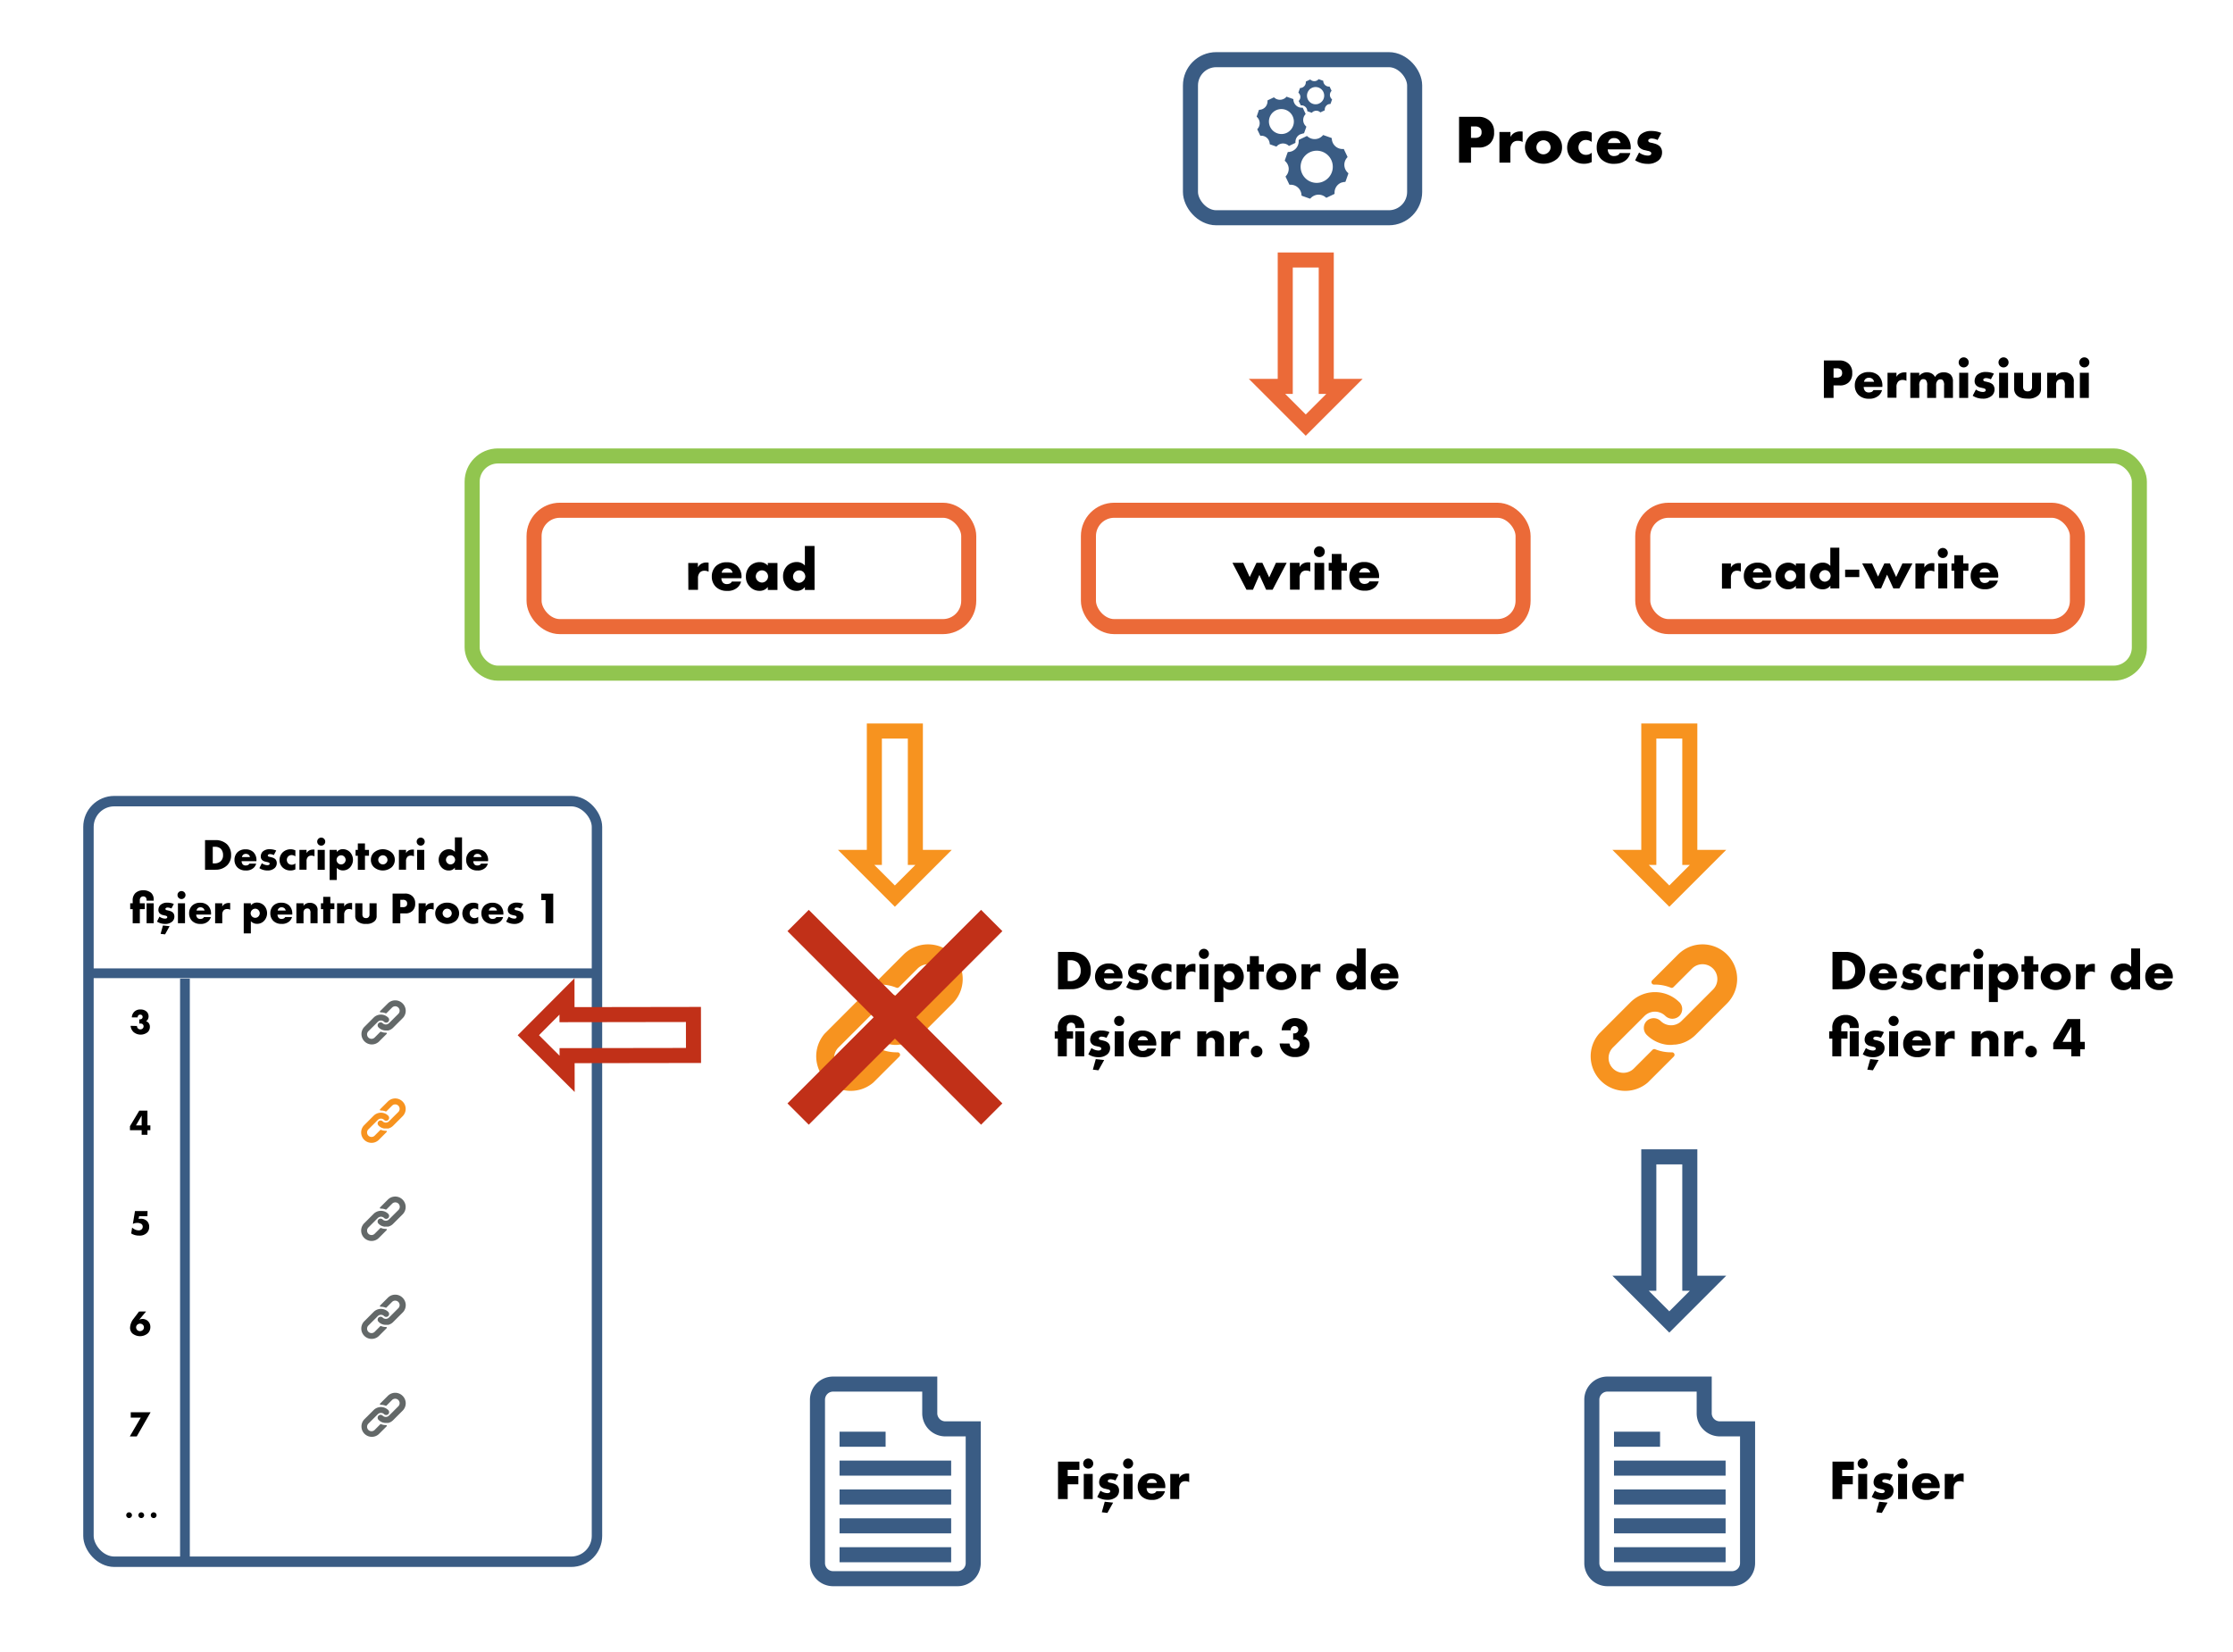 <svg id="Layer_1" data-name="Layer 1" xmlns="http://www.w3.org/2000/svg" viewBox="0 0 1038 768"><title>Cap 4 -</title><rect x="41.12" y="372.5" width="236.38" height="353.65" rx="12" ry="12" style="fill:none;stroke:#3a5c84;stroke-miterlimit:10;stroke-width:4.848px"/><path d="M180.48,473.17a3.92,3.92,0,0,0-.81-.65,4.78,4.78,0,0,0-6,.65l-4.38,4.38a4.82,4.82,0,0,0,6.81,6.81l3.61-3.61a.34.34,0,0,0,.11-.25.35.35,0,0,0-.35-.34h-.14a5.75,5.75,0,0,1-2.2-.43.36.36,0,0,0-.38.08l-2.59,2.6a2.06,2.06,0,1,1-2.92-2.92l4.39-4.39a2.06,2.06,0,0,1,2.92,0,1.41,1.41,0,0,0,1.93,0,1.36,1.36,0,0,0,0-1.93Z" style="fill:#636868"/><path d="M187.12,466.53a4.82,4.82,0,0,0-6.81,0l-3.61,3.6a.36.36,0,0,0-.08.38.35.35,0,0,0,.33.21h.12a5.87,5.87,0,0,1,2.2.43.34.34,0,0,0,.38-.07l2.59-2.59a2.06,2.06,0,0,1,2.92,2.92l-3.23,3.22,0,0-1.13,1.12a2.08,2.08,0,0,1-2.92,0,1.41,1.41,0,0,0-1.93,0,1.33,1.33,0,0,0-.4.88,1.36,1.36,0,0,0,.4,1.06,4.7,4.7,0,0,0,1.37,1,1041716230435.36,1041716230435.36,0,0,1,.44.18l.22.07.2.05.42.09a4.4,4.4,0,0,0,.51.05h.26l.21,0,.24,0h.12l.24,0,.11,0,.2,0h0a4.79,4.79,0,0,0,2.24-1.27l4.38-4.38A4.82,4.82,0,0,0,187.12,466.53Z" style="fill:#636868"/><path d="M180.48,518.78a4.71,4.71,0,0,0-.81-.65,4.81,4.81,0,0,0-6,.65l-4.38,4.38a4.82,4.82,0,0,0,3.41,8.22,4.77,4.77,0,0,0,3.4-1.4l3.61-3.61a.36.36,0,0,0,.11-.25.35.35,0,0,0-.35-.34h-.14a5.75,5.75,0,0,1-2.2-.43.36.36,0,0,0-.38.08l-2.59,2.6a2.06,2.06,0,0,1-2.92-2.92l4.39-4.39a2.06,2.06,0,0,1,2.92,0,1.37,1.37,0,0,0,2.33-.88A1.36,1.36,0,0,0,180.48,518.78Z" style="fill:#f7931f"/><path d="M187.12,512.15a4.8,4.8,0,0,0-6.81,0l-3.61,3.6a.36.36,0,0,0-.08.38.36.36,0,0,0,.33.21h.12a5.68,5.68,0,0,1,2.2.43.36.36,0,0,0,.38-.08l2.59-2.58a2.06,2.06,0,1,1,2.92,2.92l-3.23,3.22,0,0-1.13,1.13a2.08,2.08,0,0,1-2.92,0,1.39,1.39,0,0,0-1.93,0,1.31,1.31,0,0,0-.4.88,1.36,1.36,0,0,0,.4,1.06,4.7,4.7,0,0,0,1.37,1l.22.09.22.08.22.08.2.05.42.09.51,0h.26l.21,0,.24,0h.12l.24,0,.11,0,.2,0h0a4.88,4.88,0,0,0,2.24-1.27l4.38-4.38A4.82,4.82,0,0,0,187.12,512.15Z" style="fill:#f7931f"/><path d="M180.48,564.4a4.28,4.28,0,0,0-.81-.65,4.76,4.76,0,0,0-2.6-.76,4.82,4.82,0,0,0-3.4,1.41l-4.38,4.38A4.82,4.82,0,0,0,172.7,577a4.77,4.77,0,0,0,3.4-1.4l3.61-3.62a.32.32,0,0,0,.11-.24.35.35,0,0,0-.35-.34h-.14a5.94,5.94,0,0,1-2.2-.43.36.36,0,0,0-.38.08l-2.59,2.6a2.06,2.06,0,1,1-2.92-2.92l4.39-4.4a2.08,2.08,0,0,1,2.92,0,1.39,1.39,0,0,0,1.93,0,1.36,1.36,0,0,0,0-1.93Z" style="fill:#636868"/><path d="M187.12,557.76a4.82,4.82,0,0,0-6.81,0l-3.61,3.61a.36.36,0,0,0-.08.38.36.36,0,0,0,.33.21h.12a5.68,5.68,0,0,1,2.2.43.36.36,0,0,0,.38-.08l2.59-2.59a2.07,2.07,0,1,1,2.92,2.93l-3.23,3.22,0,0L180.78,567a2.06,2.06,0,0,1-2.92,0,1.41,1.41,0,0,0-1.93,0,1.37,1.37,0,0,0,0,1.94,4.74,4.74,0,0,0,1.37,1l.22.09.22.08.22.07.2.06.42.09a4.38,4.38,0,0,0,.51,0h.26l.21,0,.24,0h.12l.24,0,.11,0,.2,0h0a4.86,4.86,0,0,0,2.24-1.26l4.38-4.38A4.83,4.83,0,0,0,187.12,557.76Z" style="fill:#636868"/><path d="M180.48,610a3.92,3.92,0,0,0-.81-.65,4.81,4.81,0,0,0-6,.65l-4.38,4.38a4.82,4.82,0,0,0,6.81,6.82l3.61-3.62a.32.32,0,0,0,.11-.24.36.36,0,0,0-.35-.35h-.14a5.74,5.74,0,0,1-2.2-.42.34.34,0,0,0-.38.07l-2.59,2.6a2.06,2.06,0,0,1-2.92-2.92l4.39-4.39a2.08,2.08,0,0,1,2.92,0,1.41,1.41,0,0,0,1.93,0,1.36,1.36,0,0,0,0-1.93Z" style="fill:#636868"/><path d="M187.12,603.38a4.82,4.82,0,0,0-6.81,0L176.7,607a.36.36,0,0,0-.08.38.38.38,0,0,0,.33.21h.12a5.5,5.5,0,0,1,2.2.43.36.36,0,0,0,.38-.08l2.59-2.59a2.06,2.06,0,1,1,2.92,2.92l-3.23,3.23,0,0-1.13,1.12a2.06,2.06,0,0,1-2.92,0,1.41,1.41,0,0,0-1.93,0,1.37,1.37,0,0,0,0,1.94,4.52,4.52,0,0,0,1.37,1l.22.1.22.08.22.07.2.06.42.08a4.4,4.4,0,0,0,.51.05h.26l.21,0,.24,0h.12l.24,0,.11,0,.2,0h0a4.79,4.79,0,0,0,2.24-1.27l4.38-4.38A4.82,4.82,0,0,0,187.12,603.38Z" style="fill:#636868"/><path d="M180.48,655.64a3.92,3.92,0,0,0-.81-.65,4.81,4.81,0,0,0-6,.65L169.29,660a4.82,4.82,0,0,0,6.81,6.81l3.61-3.61a.34.34,0,0,0,.11-.25.35.35,0,0,0-.35-.34h-.14a5.75,5.75,0,0,1-2.2-.43.36.36,0,0,0-.38.08l-2.59,2.6a2.06,2.06,0,1,1-2.92-2.92l4.39-4.39a2.06,2.06,0,0,1,2.92,0,1.41,1.41,0,0,0,1.93,0,1.36,1.36,0,0,0,0-1.93Z" style="fill:#636868"/><path d="M187.12,649a4.82,4.82,0,0,0-6.81,0l-3.61,3.6a.36.36,0,0,0-.08.38.35.35,0,0,0,.33.21h.12a5.87,5.87,0,0,1,2.2.43.34.34,0,0,0,.38-.07l2.59-2.59a2.06,2.06,0,0,1,2.92,2.92l-3.23,3.23,0,0-1.13,1.12a2.08,2.08,0,0,1-2.92,0,1.41,1.41,0,0,0-1.93,0,1.33,1.33,0,0,0-.4.88,1.36,1.36,0,0,0,.4,1.06,4.7,4.7,0,0,0,1.37,1l.22.1.22.08.22.07.2.05.42.09a4.4,4.4,0,0,0,.51.05h.26l.21,0a1.57,1.57,0,0,1,.24,0h.12l.24,0,.11,0,.2,0h0a4.79,4.79,0,0,0,2.24-1.27l4.38-4.38A4.82,4.82,0,0,0,187.12,649Z" style="fill:#636868"/><path d="M95.31,404.43V390.62H100a7.74,7.74,0,0,1,5.49,1.9,6.76,6.76,0,0,1,1.93,5,6.39,6.39,0,0,1-1.8,4.78,7.49,7.49,0,0,1-5.3,2.09Zm3.59-3h.72a4.13,4.13,0,0,0,3-1,3.72,3.72,0,0,0,1.06-2.83,4.11,4.11,0,0,0-1.08-3,4,4,0,0,0-2.85-.87H98.9Z"/><path d="M119.21,400.41h-6.9a2.38,2.38,0,0,0,.58,1.56,1.92,1.92,0,0,0,1.37.45,2.62,2.62,0,0,0,1.08-.25,1.59,1.59,0,0,0,.58-.62h3.16a4.15,4.15,0,0,1-1.11,1.91,5.05,5.05,0,0,1-3.77,1.28,5.25,5.25,0,0,1-3.83-1.41,4.85,4.85,0,0,1-1.37-3.5,4.94,4.94,0,0,1,1.39-3.58,5.23,5.23,0,0,1,3.79-1.34,5.06,5.06,0,0,1,3.56,1.26,5.2,5.2,0,0,1,1.47,3.89Zm-3-1.9a2.32,2.32,0,0,0-.54-1,2,2,0,0,0-1.37-.49,1.77,1.77,0,0,0-1.34.49,1.87,1.87,0,0,0-.5,1Z"/><path d="M121.71,401.37a4.92,4.92,0,0,0,1.33.68,4.45,4.45,0,0,0,1.28.23,1.44,1.44,0,0,0,.85-.25.53.53,0,0,0,.17-.44.47.47,0,0,0-.17-.41,2,2,0,0,0-.87-.33l-.87-.21a3,3,0,0,1-1.61-.81,2.24,2.24,0,0,1-.6-1.59,3.31,3.31,0,0,1,.87-2.26,4.68,4.68,0,0,1,3.31-1.12,7.78,7.78,0,0,1,3,.6l-1.12,2.12a4.51,4.51,0,0,0-1.74-.46,1.34,1.34,0,0,0-.76.19.49.49,0,0,0-.29.45.53.53,0,0,0,.39.52,10.41,10.41,0,0,0,1.1.27l.6.17a3.89,3.89,0,0,1,1.37.72,2.65,2.65,0,0,1,.7,1.84,3.11,3.11,0,0,1-.93,2.3,4.8,4.8,0,0,1-3.42,1.16,6.79,6.79,0,0,1-3.73-1.08Z"/><path d="M137.31,404.22a4.87,4.87,0,0,1-2.3.52,5.11,5.11,0,0,1-3.65-1.41,4.83,4.83,0,0,1-1.42-3.45,5,5,0,0,1,1.49-3.59,5.32,5.32,0,0,1,3.72-1.41,4.84,4.84,0,0,1,2.16.52v2.78a3,3,0,0,0-1.72-.6,2.18,2.18,0,0,0-1.62.64,2.25,2.25,0,0,0-.64,1.59,2.42,2.42,0,0,0,.58,1.56,2.25,2.25,0,0,0,1.7.7,2.51,2.51,0,0,0,1.7-.62Z"/><path d="M139.19,395.17h3.31v1.52a3,3,0,0,1,1.31-1.29,3.59,3.59,0,0,1,1.72-.37l.66,0v3.13a3,3,0,0,0-1.43-.33,2.19,2.19,0,0,0-1.51.49,2.8,2.8,0,0,0-.75,2.12v3.95h-3.31Z"/><path d="M149.32,389.46a1.87,1.87,0,1,1-1.87,1.86A1.86,1.86,0,0,1,149.32,389.46Zm1.65,5.71v9.26h-3.31v-9.26Z"/><path d="M156.54,409.17h-3.31v-14h3.31v1a3.45,3.45,0,0,1,2.84-1.33,4.59,4.59,0,0,1,3.29,1.35,5.26,5.26,0,0,1-.08,7.25,4.47,4.47,0,0,1-3.17,1.28,3.93,3.93,0,0,1-2.88-1.2Zm.54-10.87a2.3,2.3,0,0,0-.64,1.53,2.23,2.23,0,0,0,.64,1.47,2.08,2.08,0,0,0,1.49.62,2,2,0,0,0,1.47-.62,2.19,2.19,0,0,0,.64-1.47,2.25,2.25,0,0,0-.64-1.53,2,2,0,0,0-1.47-.62A2.12,2.12,0,0,0,157.08,398.3Z"/><path d="M169.65,397.89v6.54h-3.31v-6.54h-1.06v-2.72h1.06v-3h3.31v3h1.88v2.72Z"/><path d="M182.09,403.21a6.34,6.34,0,0,1-8.26,0,4.64,4.64,0,0,1-1.43-3.42,4.58,4.58,0,0,1,1.43-3.39,6.31,6.31,0,0,1,8.26,0,4.54,4.54,0,0,1,1.43,3.39A4.61,4.61,0,0,1,182.09,403.21Zm-5.61-4.93a2.05,2.05,0,0,0,0,3,2.08,2.08,0,0,0,3,0,2,2,0,0,0,.64-1.47,2.24,2.24,0,0,0-.64-1.51,2.13,2.13,0,0,0-3,0Z"/><path d="M185.43,395.17h3.31v1.52a3,3,0,0,1,1.3-1.29,3.62,3.62,0,0,1,1.72-.37l.66,0v3.13a2.92,2.92,0,0,0-1.42-.33,2.2,2.2,0,0,0-1.52.49,2.82,2.82,0,0,0-.74,2.12v3.95h-3.31Z"/><path d="M195.55,389.46a1.87,1.87,0,1,1-1.86,1.86A1.86,1.86,0,0,1,195.55,389.46Zm1.66,5.71v9.26h-3.32v-9.26Z"/><path d="M214.77,404.43h-3.32v-1a3.38,3.38,0,0,1-2.79,1.32,4.42,4.42,0,0,1-3.25-1.28,5.12,5.12,0,0,1-1.49-3.69,5,5,0,0,1,1.51-3.66,4.73,4.73,0,0,1,3.27-1.25,3.63,3.63,0,0,1,2.75,1.21v-6.73h3.32Zm-3.92-3.06a2.23,2.23,0,0,0,.71-1.58,2.42,2.42,0,0,0-.62-1.49,2.05,2.05,0,0,0-1.52-.62,2,2,0,0,0-1.47.6,2.27,2.27,0,0,0-.64,1.57,2.1,2.1,0,0,0,.64,1.45,2.05,2.05,0,0,0,1.47.62A2.25,2.25,0,0,0,210.85,401.37Z"/><path d="M226.86,400.41H220a2.38,2.38,0,0,0,.58,1.56,1.92,1.92,0,0,0,1.37.45,2.62,2.62,0,0,0,1.08-.25,1.59,1.59,0,0,0,.58-.62h3.16a4.15,4.15,0,0,1-1.11,1.91,5.05,5.05,0,0,1-3.77,1.28,5.25,5.25,0,0,1-3.83-1.41,4.85,4.85,0,0,1-1.37-3.5,4.94,4.94,0,0,1,1.39-3.58,5.21,5.21,0,0,1,3.79-1.34,5.06,5.06,0,0,1,3.56,1.26,5.2,5.2,0,0,1,1.47,3.89Zm-3-1.9a2.32,2.32,0,0,0-.54-1,2,2,0,0,0-1.37-.49,1.8,1.8,0,0,0-1.35.49,1.93,1.93,0,0,0-.49,1Z"/><path d="M65,422.73v6.55H61.68v-6.55H60.52V420h1.16v-1.14a4.66,4.66,0,0,1,1.26-3.62,5.25,5.25,0,0,1,3.65-1.3,5.56,5.56,0,0,1,3.7,1.24,4.2,4.2,0,0,1,1.16,3.1v.48H68.14v-.31a1.89,1.89,0,0,0-.42-1.24,1.66,1.66,0,0,0-1.15-.42,1.58,1.58,0,0,0-1.14.48,1.88,1.88,0,0,0-.44,1.43V420h2.32v2.71ZM71.45,420v9.26H68.14V420Z"/><path d="M74.12,426.21a5,5,0,0,0,1.33.69,4.41,4.41,0,0,0,1.28.22,1.45,1.45,0,0,0,.85-.24.56.56,0,0,0,.17-.44.5.5,0,0,0-.17-.41,2,2,0,0,0-.87-.33l-.87-.21a3,3,0,0,1-1.61-.81,2.2,2.2,0,0,1-.6-1.59,3.31,3.31,0,0,1,.87-2.26,4.63,4.63,0,0,1,3.31-1.12,7.63,7.63,0,0,1,3,.6l-1.12,2.11a4.69,4.69,0,0,0-1.74-.45,1.4,1.4,0,0,0-.76.18.5.5,0,0,0-.29.46.54.54,0,0,0,.39.52c.31.12.58.12,1.1.27l.6.16a4,4,0,0,1,1.36.73,2.59,2.59,0,0,1,.71,1.84,3.12,3.12,0,0,1-.93,2.3,4.85,4.85,0,0,1-3.42,1.16,6.88,6.88,0,0,1-3.73-1.08Zm1.62,4.1,3.1.33-2.11,3.81-2.07-.24Z"/><path d="M84.37,414.31a1.86,1.86,0,1,1-1.86,1.86A1.85,1.85,0,0,1,84.37,414.31ZM86,420v9.26H82.71V420Z"/><path d="M98.1,425.26H91.21a2.29,2.29,0,0,0,.58,1.55,1.83,1.83,0,0,0,1.36.46,2.62,2.62,0,0,0,1.08-.25,1.52,1.52,0,0,0,.58-.62H98a4.21,4.21,0,0,1-1.12,1.9,5,5,0,0,1-3.77,1.29,5.25,5.25,0,0,1-3.83-1.41,4.85,4.85,0,0,1-1.37-3.5,4.92,4.92,0,0,1,1.39-3.58,5.19,5.19,0,0,1,3.79-1.35A5.05,5.05,0,0,1,96.63,421a5.18,5.18,0,0,1,1.47,3.89Zm-3-1.9a2.27,2.27,0,0,0-.54-1,2,2,0,0,0-1.37-.5,1.77,1.77,0,0,0-1.34.5,1.87,1.87,0,0,0-.5,1Z"/><path d="M100,420h3.32v1.51a3,3,0,0,1,1.3-1.28,3.62,3.62,0,0,1,1.72-.37l.66,0V423a2.92,2.92,0,0,0-1.42-.33,2.22,2.22,0,0,0-1.52.5,2.8,2.8,0,0,0-.74,2.11v4H100Z"/><path d="M116.61,434H113.3V420h3.31v1a3.45,3.45,0,0,1,2.84-1.33,4.59,4.59,0,0,1,3.29,1.35,5.24,5.24,0,0,1-.08,7.24,4.45,4.45,0,0,1-3.17,1.29,4,4,0,0,1-2.88-1.2Zm.54-10.87a2.26,2.26,0,0,0-.64,1.53,2.23,2.23,0,0,0,.64,1.47,2.12,2.12,0,0,0,1.49.62,2,2,0,0,0,1.47-.62,2.19,2.19,0,0,0,.64-1.47,2.26,2.26,0,0,0-.64-1.53,2,2,0,0,0-1.47-.62A2.08,2.08,0,0,0,117.15,423.15Z"/><path d="M135.87,425.26H129a2.34,2.34,0,0,0,.58,1.55,1.85,1.85,0,0,0,1.37.46A2.62,2.62,0,0,0,132,427a1.59,1.59,0,0,0,.58-.62h3.16a4.08,4.08,0,0,1-1.11,1.9,5,5,0,0,1-3.77,1.29,5.23,5.23,0,0,1-3.83-1.41,4.85,4.85,0,0,1-1.37-3.5,4.92,4.92,0,0,1,1.39-3.58,5.17,5.17,0,0,1,3.79-1.35A5.07,5.07,0,0,1,134.4,421a5.18,5.18,0,0,1,1.47,3.89Zm-3.05-1.9a2.25,2.25,0,0,0-.53-1,2,2,0,0,0-1.37-.5,1.79,1.79,0,0,0-1.35.5,1.86,1.86,0,0,0-.49,1Z"/><path d="M137.77,420h3.32v1.16a3.49,3.49,0,0,1,2.94-1.37,3.73,3.73,0,0,1,2.73,1,3.18,3.18,0,0,1,.87,2.59v5.88h-3.31V424.6a2.62,2.62,0,0,0-.42-1.8,1.35,1.35,0,0,0-1.05-.4,1.83,1.83,0,0,0-1.23.44,2.13,2.13,0,0,0-.53,1.47v5h-3.32Z"/><path d="M153.55,422.73v6.55h-3.31v-6.55h-1.06V420h1.06v-3h3.31v3h1.88v2.71Z"/><path d="M156.68,420H160v1.51a3,3,0,0,1,1.3-1.28,3.62,3.62,0,0,1,1.72-.37l.66,0V423a2.92,2.92,0,0,0-1.42-.33,2.22,2.22,0,0,0-1.52.5,2.8,2.8,0,0,0-.74,2.11v4h-3.31Z"/><path d="M168.46,420v5.18a1.75,1.75,0,0,0,.5,1.34,1.7,1.7,0,0,0,1.15.36,1.55,1.55,0,0,0,1.18-.4,1.69,1.69,0,0,0,.48-1.3V420h3.31v5.78a3.16,3.16,0,0,1-.89,2.48,5.28,5.28,0,0,1-4,1.31,5.54,5.54,0,0,1-4.19-1.33,3.33,3.33,0,0,1-.87-2.46V420Z"/><path d="M186.08,424.7v4.58H182.5V415.47h5.71a4.74,4.74,0,0,1,3.5,1.24,4.25,4.25,0,0,1,1.28,3.35,4.48,4.48,0,0,1-1.22,3.44,4.57,4.57,0,0,1-3.43,1.2Zm0-2.9h1.2a2.34,2.34,0,0,0,1.51-.43,1.57,1.57,0,0,0,.46-1.27,1.65,1.65,0,0,0-.42-1.24,2.1,2.1,0,0,0-1.53-.49h-1.22Z"/><path d="M194.59,420h3.31v1.51a3,3,0,0,1,1.31-1.28,3.55,3.55,0,0,1,1.71-.37l.67,0V423a3,3,0,0,0-1.43-.33,2.18,2.18,0,0,0-1.51.5,2.78,2.78,0,0,0-.75,2.11v4h-3.31Z"/><path d="M212,428.06a6.34,6.34,0,0,1-8.26,0,4.78,4.78,0,0,1,0-6.82,5.79,5.79,0,0,1,4.12-1.53,5.87,5.87,0,0,1,4.14,1.53,4.78,4.78,0,0,1,0,6.82Zm-5.61-4.93a2.1,2.1,0,0,0-.64,1.51,2.15,2.15,0,0,0,2.13,2.09,2.11,2.11,0,0,0,1.47-.62,2,2,0,0,0,.64-1.47,2.25,2.25,0,0,0-.64-1.51,2.13,2.13,0,0,0-3,0Z"/><path d="M222.29,429.07a5,5,0,0,1-2.3.52,5.11,5.11,0,0,1-3.64-1.41,4.84,4.84,0,0,1-1.43-3.46,5.05,5.05,0,0,1,1.49-3.58,5.35,5.35,0,0,1,3.73-1.41,4.67,4.67,0,0,1,2.15.52V423a2.93,2.93,0,0,0-1.72-.6,2.14,2.14,0,0,0-1.61.65,2.21,2.21,0,0,0-.64,1.59,2.32,2.32,0,0,0,.58,1.55,2.25,2.25,0,0,0,1.69.71,2.54,2.54,0,0,0,1.7-.62Z"/><path d="M234,425.26H227.1a2.29,2.29,0,0,0,.58,1.55,1.83,1.83,0,0,0,1.36.46,2.57,2.57,0,0,0,1.08-.25,1.52,1.52,0,0,0,.58-.62h3.17a4.21,4.21,0,0,1-1.12,1.9,5,5,0,0,1-3.77,1.29,5.25,5.25,0,0,1-3.83-1.41,4.85,4.85,0,0,1-1.37-3.5,4.92,4.92,0,0,1,1.39-3.58,5.21,5.21,0,0,1,3.79-1.35,5.05,5.05,0,0,1,3.56,1.27,5.15,5.15,0,0,1,1.47,3.89Zm-3-1.9a2.17,2.17,0,0,0-.54-1,2,2,0,0,0-1.37-.5,1.77,1.77,0,0,0-1.34.5,1.87,1.87,0,0,0-.5,1Z"/><path d="M236.5,426.21a4.9,4.9,0,0,0,1.32.69,4.48,4.48,0,0,0,1.29.22,1.47,1.47,0,0,0,.85-.24.55.55,0,0,0,.16-.44A.49.49,0,0,0,240,426a2,2,0,0,0-.88-.33l-.86-.21a3,3,0,0,1-1.62-.81,2.24,2.24,0,0,1-.6-1.59,3.31,3.31,0,0,1,.87-2.26,4.65,4.65,0,0,1,3.31-1.12,7.54,7.54,0,0,1,3,.6L242,422.42a4.75,4.75,0,0,0-1.74-.45,1.46,1.46,0,0,0-.77.18.5.5,0,0,0-.29.46.55.55,0,0,0,.39.52c.31.12.58.12,1.1.27l.6.16a4,4,0,0,1,1.37.73,2.63,2.63,0,0,1,.7,1.84,3.09,3.09,0,0,1-.93,2.3,4.85,4.85,0,0,1-3.42,1.16,6.86,6.86,0,0,1-3.72-1.08Z"/><path d="M253.62,418.51h-2v-3h5.55v13.81h-3.58Z"/><line x1="41" y1="452.53" x2="277.18" y2="452.53" style="fill:none;stroke:#3a5c84;stroke-miterlimit:10;stroke-width:4.529px"/><line x1="85.97" y1="455.03" x2="85.97" y2="726.15" style="fill:none;stroke:#3a5c84;stroke-miterlimit:10;stroke-width:4.529px"/><path d="M60,703.17a1.23,1.23,0,0,1,.94.4,1.22,1.22,0,0,1,.4.94A1.37,1.37,0,0,1,60,705.85a1.33,1.33,0,0,1-1.32-1.34,1.24,1.24,0,0,1,.38-.94A1.26,1.26,0,0,1,60,703.17Z"/><path d="M65.69,703.17A1.37,1.37,0,0,1,67,704.51a1.23,1.23,0,0,1-.4.94,1.22,1.22,0,0,1-.94.4,1.26,1.26,0,0,1-.94-.4,1.29,1.29,0,0,1-.38-.94,1.33,1.33,0,0,1,1.32-1.34Z"/><path d="M71.43,703.17a1.37,1.37,0,0,1,1.35,1.34,1.27,1.27,0,0,1-.4.94,1.25,1.25,0,0,1-.95.4,1.34,1.34,0,0,1,0-2.68Z"/><path d="M63.66,477.05a1.75,1.75,0,0,0,.46,1.12,1.53,1.53,0,0,0,1.14.44,1.47,1.47,0,0,0,1.14-.49,1.28,1.28,0,0,0,.34-.92,1.31,1.31,0,0,0-.44-1,1.77,1.77,0,0,0-1.07-.31,1.5,1.5,0,0,0-.49.06v-2a1.4,1.4,0,0,0,1.19-.28,1.06,1.06,0,0,0,.37-.79,1.23,1.23,0,0,0-.3-.81,1.2,1.2,0,0,0-.82-.3,1.13,1.13,0,0,0-.81.28,1.44,1.44,0,0,0-.39,1H61.27a4,4,0,0,1,1.1-2.58,3.87,3.87,0,0,1,3-1.09,3.91,3.91,0,0,1,2.79,1,3.08,3.08,0,0,1,.91,2.17,2.72,2.72,0,0,1-.34,1.38,1.88,1.88,0,0,1-.86.86,2.69,2.69,0,0,1,1.33,1,2.8,2.8,0,0,1,.47,1.64,3.38,3.38,0,0,1-1,2.46,5.16,5.16,0,0,1-6.56,0,4.5,4.5,0,0,1-1.4-2.92Z"/><path d="M68.54,523.27H69.9v2.24H68.54v2.12H65.85v-2.12H60.41v-1.87l4.33-7.23h3.8Zm-2.69,0V518.7l-2.64,4.57Z"/><path d="M68.53,565.51H64.65l-.21,1.24a7.32,7.32,0,0,1,.91-.08,4,4,0,0,1,3,1.11,3.62,3.62,0,0,1,1,2.66,3.94,3.94,0,0,1-1.08,2.81,4.69,4.69,0,0,1-3.5,1.26,6.81,6.81,0,0,1-3.78-1l.43-2.73a5.4,5.4,0,0,0,1.35.91,4.13,4.13,0,0,0,1.68.39,2,2,0,0,0,1.47-.56,1.68,1.68,0,0,0,.43-1.14,1.59,1.59,0,0,0-.53-1.21,3.24,3.24,0,0,0-2-.56,4.54,4.54,0,0,0-2.07.47l1-6h5.84Z"/><path d="M67.92,609.78l-3.2,3.82a4,4,0,0,1,1.57-.35,3.65,3.65,0,0,1,2.54,1.08A3.6,3.6,0,0,1,69.89,617a4,4,0,0,1-1.16,2.93,5.58,5.58,0,0,1-7.27,0,3.69,3.69,0,0,1-1-2.63,7.2,7.2,0,0,1,1.67-4.19l2.5-3.3Zm-1.53,8.65a1.8,1.8,0,0,0,.52-1.28,1.6,1.6,0,0,0-.52-1.17,1.85,1.85,0,0,0-1.3-.53,2,2,0,0,0-1.26.49,1.68,1.68,0,0,0-.56,1.16,1.88,1.88,0,0,0,.49,1.28,1.86,1.86,0,0,0,2.63,0Z"/><path d="M65.45,659.13H60.78v-2.47H70l-6.43,11.22H60.34Z"/><rect x="248.26" y="237.25" width="202.05" height="54.1" rx="12" ry="12" style="fill:none;stroke:#eb6a38;stroke-miterlimit:10;stroke-width:7px"/><path d="M319.93,261.78h4.48v2a4,4,0,0,1,1.76-1.73,4.86,4.86,0,0,1,2.33-.51l.89.06v4.23a4,4,0,0,0-1.93-.45,2.91,2.91,0,0,0-2,.67,3.8,3.8,0,0,0-1,2.86v5.35h-4.48Z"/><path d="M344.65,268.86h-9.32a3.15,3.15,0,0,0,.78,2.1,2.52,2.52,0,0,0,1.85.62,3.55,3.55,0,0,0,1.46-.34,1.94,1.94,0,0,0,.78-.84h4.28A5.54,5.54,0,0,1,343,273a6.77,6.77,0,0,1-5.09,1.74,7.11,7.11,0,0,1-5.18-1.91,6.55,6.55,0,0,1-1.85-4.73,6.63,6.63,0,0,1,1.88-4.84,7,7,0,0,1,5.12-1.82,6.86,6.86,0,0,1,4.82,1.7,7,7,0,0,1,2,5.27Zm-4.11-2.57a3,3,0,0,0-.73-1.35,2.65,2.65,0,0,0-1.85-.67,2.44,2.44,0,0,0-1.82.67,2.54,2.54,0,0,0-.67,1.35Z"/><path d="M356.92,261.78h4.48V274.3h-4.48v-1.38a4.69,4.69,0,0,1-3.9,1.8,6,6,0,0,1-4.5-2,6.3,6.3,0,0,1-1.79-4.59,6.93,6.93,0,0,1,1.93-5,6.43,6.43,0,0,1,4.5-1.76,5,5,0,0,1,3.76,1.62Zm-4.71,4.2a3,3,0,0,0-.89,2,2.85,2.85,0,0,0,.87,2.05,3.1,3.1,0,0,0,2,.84,2.88,2.88,0,0,0,2-.87,2.73,2.73,0,0,0,.84-2,2.77,2.77,0,0,0-.87-2,2.89,2.89,0,0,0-2-.81A2.85,2.85,0,0,0,352.21,266Z"/><path d="M378.65,274.3h-4.49v-1.38a4.58,4.58,0,0,1-3.77,1.8A6,6,0,0,1,366,273a6.91,6.91,0,0,1-2-5,6.82,6.82,0,0,1,2-5,6.37,6.37,0,0,1,4.42-1.68,5,5,0,0,1,3.72,1.62v-9.1h4.49Zm-5.3-4.15a3,3,0,0,0,1-2.13,3.29,3.29,0,0,0-.84-2,2.89,2.89,0,0,0-4,0,3.09,3.09,0,0,0-.87,2.13,2.88,2.88,0,0,0,.87,2,2.82,2.82,0,0,0,2,.84A3,3,0,0,0,373.35,270.15Z"/><rect x="505.95" y="237.25" width="202.05" height="54.1" rx="12" ry="12" style="fill:none;stroke:#eb6a38;stroke-miterlimit:10;stroke-width:7px"/><path d="M577.91,261.7l3,6.6,3.16-6.6h2.74l3.17,6.8,3.13-6.8h5l-6.55,12.51h-3l-3.13-6.89-3,6.89h-3L572.9,261.7Z"/><path d="M599.61,261.7h4.48v2a4.08,4.08,0,0,1,1.76-1.74,5,5,0,0,1,2.33-.5l.89.06v4.22a4,4,0,0,0-1.93-.44,2.91,2.91,0,0,0-2,.67,3.74,3.74,0,0,0-1,2.85v5.35h-4.48Z"/><path d="M613.3,254a2.52,2.52,0,1,1-2.52,2.52A2.51,2.51,0,0,1,613.3,254Zm2.24,7.73v12.51h-4.48V261.7Z"/><path d="M623.55,265.36v8.85h-4.48v-8.85h-1.43V261.7h1.43v-4.12h4.48v4.12h2.55v3.66Z"/><path d="M641.05,268.78h-9.33a3.18,3.18,0,0,0,.79,2.1,2.52,2.52,0,0,0,1.85.62,3.51,3.51,0,0,0,1.45-.34,2.15,2.15,0,0,0,.79-.84h4.28a5.72,5.72,0,0,1-1.51,2.58,6.84,6.84,0,0,1-5.1,1.73,7.1,7.1,0,0,1-5.18-1.9,6.55,6.55,0,0,1-1.85-4.73,6.72,6.72,0,0,1,1.88-4.85,7,7,0,0,1,5.12-1.82,6.86,6.86,0,0,1,4.82,1.71,7,7,0,0,1,2,5.26Zm-4.12-2.58a3,3,0,0,0-.73-1.34,2.58,2.58,0,0,0-1.84-.67,2.38,2.38,0,0,0-1.82.67,2.59,2.59,0,0,0-.68,1.34Z"/><rect x="763.63" y="237.25" width="202.05" height="54.1" rx="12" ry="12" style="fill:none;stroke:#eb6a38;stroke-miterlimit:10;stroke-width:7px"/><path d="M800.45,262h4.16v1.9a3.78,3.78,0,0,1,1.64-1.61,4.51,4.51,0,0,1,2.16-.47l.83.05v3.93a3.6,3.6,0,0,0-1.8-.42,2.73,2.73,0,0,0-1.89.62,3.5,3.5,0,0,0-.94,2.66v5h-4.16Z"/><path d="M823.41,268.54h-8.66a2.93,2.93,0,0,0,.73,1.95,2.33,2.33,0,0,0,1.71.57,3.38,3.38,0,0,0,1.36-.31,2,2,0,0,0,.72-.78h4a5.16,5.16,0,0,1-1.4,2.39,6.33,6.33,0,0,1-4.73,1.61,6.58,6.58,0,0,1-4.81-1.77,6,6,0,0,1-1.72-4.39,6.23,6.23,0,0,1,1.74-4.5,6.57,6.57,0,0,1,4.76-1.69,6.37,6.37,0,0,1,4.47,1.59,6.51,6.51,0,0,1,1.85,4.89Zm-3.82-2.39a2.83,2.83,0,0,0-.68-1.25,2.42,2.42,0,0,0-1.72-.63,2.26,2.26,0,0,0-1.69.63,2.43,2.43,0,0,0-.62,1.25Z"/><path d="M834.8,262H839v11.62H834.8v-1.27a4.37,4.37,0,0,1-3.62,1.66,5.54,5.54,0,0,1-4.18-1.84,5.88,5.88,0,0,1-1.67-4.27,6.4,6.4,0,0,1,1.8-4.65,6,6,0,0,1,4.18-1.64,4.62,4.62,0,0,1,3.49,1.51Zm-4.37,3.9a2.73,2.73,0,0,0-.83,1.9,2.7,2.7,0,0,0,.8,1.9,3,3,0,0,0,1.87.78,2.68,2.68,0,0,0,1.88-.81,2.54,2.54,0,0,0,.78-1.87,2.57,2.57,0,0,0-.81-1.9,2.64,2.64,0,0,0-3.69,0Z"/><path d="M855,273.58h-4.16v-1.27A4.25,4.25,0,0,1,847.3,274a5.55,5.55,0,0,1-4.08-1.61,6.4,6.4,0,0,1-1.87-4.63,6.32,6.32,0,0,1,1.9-4.6,5.93,5.93,0,0,1,4.1-1.56,4.58,4.58,0,0,1,3.46,1.51v-8.45H855Zm-4.91-3.85a2.79,2.79,0,0,0,.88-2,3,3,0,0,0-.78-1.87,2.67,2.67,0,0,0-3.74,0,2.86,2.86,0,0,0-.81,2,2.64,2.64,0,0,0,.81,1.82,2.59,2.59,0,0,0,1.84.78A2.85,2.85,0,0,0,850.06,269.73Z"/><path d="M857.7,264.87h6.58v3.46H857.7Z"/><path d="M870.23,262,873,268.1l2.94-6.14h2.55l2.93,6.32,2.92-6.32H889l-6.08,11.62h-2.81l-2.91-6.39-2.78,6.39h-2.81l-6-11.62Z"/><path d="M890.38,262h4.16v1.9a3.78,3.78,0,0,1,1.64-1.61,4.54,4.54,0,0,1,2.16-.47l.83.05v3.93a3.59,3.59,0,0,0-1.79-.42,2.75,2.75,0,0,0-1.9.62,3.54,3.54,0,0,0-.94,2.66v5h-4.16Z"/><path d="M903.1,254.78a2.34,2.34,0,1,1-2.34,2.34A2.33,2.33,0,0,1,903.1,254.78Zm2.08,7.18v11.62H901V262Z"/><path d="M912.61,265.37v8.21h-4.16v-8.21h-1.32V262h1.32v-3.82h4.16V262H915v3.41Z"/><path d="M928.86,268.54H920.2a3,3,0,0,0,.73,1.95,2.34,2.34,0,0,0,1.72.57,3.38,3.38,0,0,0,1.35-.31,2,2,0,0,0,.73-.78h4a5.29,5.29,0,0,1-1.41,2.39,6.33,6.33,0,0,1-4.73,1.61,6.6,6.6,0,0,1-4.81-1.77,6.08,6.08,0,0,1-1.72-4.39,6.19,6.19,0,0,1,1.75-4.5,6.56,6.56,0,0,1,4.75-1.69,6.38,6.38,0,0,1,4.48,1.59,6.49,6.49,0,0,1,1.84,4.89ZM925,266.15a2.64,2.64,0,0,0-.68-1.25,2.4,2.4,0,0,0-1.71-.63,2.25,2.25,0,0,0-1.69.63,2.36,2.36,0,0,0-.63,1.25Z"/><polygon points="406.44 339.89 406.44 398.66 397.97 398.66 415.97 416.66 433.97 398.66 425.5 398.66 425.5 339.89 406.44 339.89" style="fill:none;stroke:#f7931f;stroke-miterlimit:10;stroke-width:7px"/><polygon points="322.34 471.69 263.57 471.78 263.56 463.31 245.59 481.34 263.62 499.31 263.61 490.84 322.37 490.75 322.34 471.69" style="fill:none;stroke:#c13018;stroke-miterlimit:10;stroke-width:7px"/><polygon points="597.44 120.89 597.44 179.66 588.97 179.66 606.97 197.66 624.97 179.66 616.5 179.66 616.5 120.89 597.44 120.89" style="fill:none;stroke:#eb6a38;stroke-miterlimit:10;stroke-width:7px"/><rect x="553.38" y="27.74" width="104.21" height="73.51" rx="12" ry="12" style="fill:none;stroke:#3a5c84;stroke-miterlimit:10;stroke-width:7px"/><path d="M585.55,57.07A3.93,3.93,0,0,1,584.49,60a.27.27,0,0,0,0,.27l1.29,2.7a.21.21,0,0,0,.24.14,3.93,3.93,0,0,1,4.2,3.79.26.26,0,0,0,.16.22l2.82,1h.05a.18.18,0,0,0,.23-.08,4.33,4.33,0,0,1,.58-.55l0,0,.29-.19a1.71,1.71,0,0,1,.23-.13l.11-.06a3.9,3.9,0,0,1,4.39.67.22.22,0,0,0,.27,0l2.7-1.29h0a.24.24,0,0,0,.14-.23,3.94,3.94,0,0,1,1-2.91,3.88,3.88,0,0,1,1.5-1l.08,0,.15-.05.25-.07h0A4.79,4.79,0,0,1,606,62a.23.23,0,0,0,.22-.16l1-2.82a.25.25,0,0,0-.07-.26,3.91,3.91,0,0,1-.3-5.65.23.23,0,0,0,0-.27L606,51h0l-.4-.85-.07-.07h0l0,0-.1,0h0a3.93,3.93,0,0,1-4.2-3.79A.26.26,0,0,0,601,46l-2.82-1a.2.2,0,0,0-.26.07h0a4.08,4.08,0,0,1-.89.77l-.07,0c-.09.06-.18.1-.27.15a3.76,3.76,0,0,1-1.52.39,3.89,3.89,0,0,1-2.88-1.05.23.23,0,0,0-.27,0l-2.7,1.29a.23.23,0,0,0-.13.23,4,4,0,0,1-1,2.91,3.92,3.92,0,0,1-2.79,1.29.22.22,0,0,0-.22.16l-.69,2h0l-.31.89a.25.25,0,0,0,.07.26A4,4,0,0,1,585.55,57.07Zm6.13-4.78,0,0A3.23,3.23,0,0,1,592,52l.19-.16a.47.47,0,0,0,.09-.06,5.81,5.81,0,1,1,5.83,10,4.89,4.89,0,0,1-.48.2h0a5.82,5.82,0,0,1-5.93-9.73Z" style="fill:#3a5c84"/><path d="M599.05,78.21a5,5,0,0,1-1.35,3.7.32.32,0,0,0-.06.35l1.66,3.47a.27.27,0,0,0,.3.18,5,5,0,0,1,3.73,1.28A5,5,0,0,1,605,90.77a.31.31,0,0,0,.2.28l3.62,1.28a.16.16,0,0,0,.07,0,.25.25,0,0,0,.29-.1,5.12,5.12,0,0,1,.76-.71l0,0,.37-.26.3-.16a.61.61,0,0,1,.14-.07,4.94,4.94,0,0,1,1.93-.51,5.1,5.1,0,0,1,3.71,1.36.26.26,0,0,0,.34,0l3.47-1.65h0a.31.31,0,0,0,.18-.29,5,5,0,0,1,3.2-5.06l.11,0,.2-.06.31-.09h0a5.15,5.15,0,0,1,1-.13.33.33,0,0,0,.28-.21l1.28-3.63a.28.28,0,0,0-.09-.33,5,5,0,0,1-.38-7.25.32.32,0,0,0,.06-.35l-1.14-2.38h0l-.52-1.09a.26.26,0,0,0-.09-.09h0l0,0a.17.17,0,0,0-.12,0h0a5,5,0,0,1-5.4-4.87.32.32,0,0,0-.21-.28l-3.62-1.28a.26.26,0,0,0-.34.09h0a4.91,4.91,0,0,1-1.16,1l-.09.05-.33.19a5.07,5.07,0,0,1-5.66-.85.29.29,0,0,0-.34,0l-3.47,1.65a.31.31,0,0,0-.18.3,5,5,0,0,1-4.86,5.4.27.27,0,0,0-.28.21l-.89,2.51a0,0,0,0,1,0,0l-.4,1.14a.34.34,0,0,0,.09.34A5,5,0,0,1,599.05,78.21Zm7.88-6.14.05,0a3.07,3.07,0,0,1,.34-.29l.25-.21.11-.07a7.47,7.47,0,1,1,7.49,12.84,6.57,6.57,0,0,1-.61.26h0a7.47,7.47,0,0,1-7.61-12.49Z" style="fill:#3a5c84"/><path d="M604.47,44.88a2.65,2.65,0,0,1-.72,2,.15.15,0,0,0,0,.18l.88,1.85a.14.14,0,0,0,.16.09,2.62,2.62,0,0,1,2,.68,2.71,2.71,0,0,1,.89,1.9.15.15,0,0,0,.1.15l1.93.68h0a.15.15,0,0,0,.16-.05,2.4,2.4,0,0,1,.4-.38s0,0,0,0l.19-.14.16-.08a.2.2,0,0,1,.08,0,2.53,2.53,0,0,1,1-.27,2.67,2.67,0,0,1,2,.72.13.13,0,0,0,.18,0l1.84-.88h0a.16.16,0,0,0,.1-.16,2.63,2.63,0,0,1,.68-2,2.66,2.66,0,0,1,1-.7l.06,0,.1,0,.17-.05h0a4.34,4.34,0,0,1,.52-.07.17.17,0,0,0,.15-.11l.68-1.92a.18.18,0,0,0-.05-.18,2.67,2.67,0,0,1-.2-3.85.17.17,0,0,0,0-.18l-.61-1.27h0l-.27-.58,0,0h0l-.06,0h0a2.68,2.68,0,0,1-2.87-2.58.15.15,0,0,0-.11-.15l-1.92-.68a.14.14,0,0,0-.18,0h0a2.76,2.76,0,0,1-.61.52l0,0-.18.09a2.46,2.46,0,0,1-1,.27,2.65,2.65,0,0,1-2-.72.17.17,0,0,0-.18,0l-1.85.88a.16.16,0,0,0-.09.16,2.67,2.67,0,0,1-2.58,2.86c-.05,0-.11,0-.15.11l-.47,1.33h0l-.21.6a.17.17,0,0,0,0,.18A2.7,2.7,0,0,1,604.47,44.88Zm4.18-3.25,0,0,.18-.15a.69.69,0,0,1,.13-.11l.06,0a4,4,0,1,1,4,6.82,2.26,2.26,0,0,1-.33.13h0a4,4,0,0,1-4-6.63Z" style="fill:#3a5c84"/><path d="M683.79,68.59v7.07h-5.55V54.32h8.85a7.38,7.38,0,0,1,5.43,1.92,6.63,6.63,0,0,1,2,5.18,6.92,6.92,0,0,1-1.9,5.31,7.14,7.14,0,0,1-5.32,1.86Zm0-4.48h1.86a3.66,3.66,0,0,0,2.34-.67,2.42,2.42,0,0,0,.71-1.95,2.56,2.56,0,0,0-.64-1.92,3.24,3.24,0,0,0-2.38-.77h-1.89Z"/><path d="M697,61.36h5.13v2.33a4.57,4.57,0,0,1,2-2,5.56,5.56,0,0,1,2.66-.58c.13,0,.36,0,1,.07V66a4.48,4.48,0,0,0-2.21-.51,3.31,3.31,0,0,0-2.34.77,4.27,4.27,0,0,0-1.16,3.26v6.11H697Z"/><path d="M723.9,73.77a9.83,9.83,0,0,1-12.8,0,7.34,7.34,0,0,1,0-10.52,8.91,8.91,0,0,1,6.38-2.37,9.08,9.08,0,0,1,6.42,2.37,7,7,0,0,1,2.21,5.24A7.12,7.12,0,0,1,723.9,73.77Zm-8.7-7.61a3.25,3.25,0,1,0,4.59,4.6,3.14,3.14,0,0,0,1-2.27,3.45,3.45,0,0,0-1-2.33,3.3,3.3,0,0,0-4.59,0Z"/><path d="M739.91,75.34a7.67,7.67,0,0,1-3.56.8A7.9,7.9,0,0,1,730.7,74a7.45,7.45,0,0,1-2.21-5.34,7.8,7.8,0,0,1,2.3-5.54,8.29,8.29,0,0,1,5.78-2.17,7.4,7.4,0,0,1,3.34.8V66a4.62,4.62,0,0,0-2.67-.93,3.38,3.38,0,0,0-2.5,1,3.48,3.48,0,0,0-1,2.46,3.66,3.66,0,0,0,.9,2.4A3.45,3.45,0,0,0,737.28,72a3.9,3.9,0,0,0,2.63-1Z"/><path d="M758,69.45H747.35a3.61,3.61,0,0,0,.9,2.4,2.88,2.88,0,0,0,2.12.71,4.13,4.13,0,0,0,1.66-.39,2.28,2.28,0,0,0,.9-1h4.91a6.41,6.41,0,0,1-1.73,3c-1.06,1-2.73,2-5.84,2A8.17,8.17,0,0,1,744.33,74a7.45,7.45,0,0,1-2.11-5.4A7.65,7.65,0,0,1,744.37,63a8.09,8.09,0,0,1,5.87-2.08,7.87,7.87,0,0,1,5.52,2,8,8,0,0,1,2.27,6Zm-4.71-2.94a3.42,3.42,0,0,0-.84-1.54,3,3,0,0,0-2.11-.76,2.78,2.78,0,0,0-2.09.76,3,3,0,0,0-.77,1.54Z"/><path d="M761.92,70.92A7.14,7.14,0,0,0,764,72a6.79,6.79,0,0,0,2,.35,2.16,2.16,0,0,0,1.31-.38.82.82,0,0,0,.26-.67.74.74,0,0,0-.26-.64,3.06,3.06,0,0,0-1.34-.51l-1.35-.33a4.59,4.59,0,0,1-2.5-1.24,3.45,3.45,0,0,1-.93-2.47,5.1,5.1,0,0,1,1.34-3.48,7.28,7.28,0,0,1,5.14-1.73,12,12,0,0,1,4.59.92l-1.74,3.27a7.06,7.06,0,0,0-2.69-.7,2.18,2.18,0,0,0-1.19.28.77.77,0,0,0-.45.71.84.84,0,0,0,.61.8c.48.19.9.19,1.7.41l.93.26A6,6,0,0,1,771.51,68a4,4,0,0,1,1.09,2.85,4.8,4.8,0,0,1-1.44,3.55,7.5,7.5,0,0,1-5.3,1.79,10.62,10.62,0,0,1-5.77-1.66Z"/><path d="M420.64,466a15.66,15.66,0,0,0-2.7-2.17,16.07,16.07,0,0,0-20,2.17l-14.61,14.62A16.08,16.08,0,0,0,406,503.31l12.06-12.05a1.21,1.21,0,0,0,.34-.82,1.17,1.17,0,0,0-1.16-1.15h-.46a19.31,19.31,0,0,1-7.35-1.42,1.14,1.14,0,0,0-1.25.25l-8.67,8.68a6.89,6.89,0,0,1-9.75-9.74l14.67-14.66a6.89,6.89,0,0,1,9.73,0,4.71,4.71,0,0,0,6.46,0,4.55,4.55,0,0,0,0-6.45Z" style="fill:#f7931f"/><path d="M442.79,443.8a16.08,16.08,0,0,0-22.74,0l-12,12a1.15,1.15,0,0,0,.83,2h.43a19.27,19.27,0,0,1,7.34,1.43,1.14,1.14,0,0,0,1.25-.25l8.64-8.63a6.89,6.89,0,0,1,9.75,9.74l-10.77,10.76-.09.11-3.77,3.74a6.87,6.87,0,0,1-9.73,0,4.71,4.71,0,0,0-6.46,0,4.59,4.59,0,0,0,0,6.48,16,16,0,0,0,4.6,3.21c.24.12.48.21.72.31s.49.19.73.28l.74.24.68.18c.46.12.92.21,1.39.29a16,16,0,0,0,1.71.16h.87l.69-.08c.25,0,.52-.07.81-.07h.39l.8-.11.36-.07.67-.14h.13a16.08,16.08,0,0,0,7.45-4.23l14.62-14.61A16.1,16.1,0,0,0,442.79,443.8Z" style="fill:#f7931f"/><line x1="390.26" y1="722.89" x2="442.14" y2="722.89" style="fill:none;stroke:#3a5c84;stroke-miterlimit:10;stroke-width:7px"/><line x1="390.26" y1="709.46" x2="442.14" y2="709.46" style="fill:none;stroke:#3a5c84;stroke-miterlimit:10;stroke-width:7px"/><line x1="390.26" y1="696.04" x2="442.14" y2="696.04" style="fill:none;stroke:#3a5c84;stroke-miterlimit:10;stroke-width:7px"/><line x1="390.26" y1="682.62" x2="442.14" y2="682.62" style="fill:none;stroke:#3a5c84;stroke-miterlimit:10;stroke-width:7px"/><line x1="390.26" y1="669.19" x2="411.67" y2="669.19" style="fill:none;stroke:#3a5c84;stroke-miterlimit:10;stroke-width:7px"/><path d="M439.43,664.37a7.26,7.26,0,0,1-7.24-7.24V643.55H387.24a7.26,7.26,0,0,0-7.24,7.24v76a7.26,7.26,0,0,0,7.24,7.24h57.92a7.26,7.26,0,0,0,7.24-7.24V664.37Z" style="fill:none;stroke:#3a5c84;stroke-miterlimit:10;stroke-width:7px"/><rect x="219.47" y="212" width="775" height="101" rx="12" ry="12" style="fill:none;stroke:#91c54f;stroke-miterlimit:10;stroke-width:7px"/><path d="M852.32,179.21V185h-4.5V167.61H855a6,6,0,0,1,4.39,1.56,5.38,5.38,0,0,1,1.61,4.21,5.65,5.65,0,0,1-1.53,4.32,5.77,5.77,0,0,1-4.32,1.51Zm0-3.64h1.51a2.89,2.89,0,0,0,1.89-.55,2,2,0,0,0,.58-1.58,2.13,2.13,0,0,0-.52-1.56,2.65,2.65,0,0,0-1.93-.63h-1.53Z"/><path d="M875,179.91h-8.66a2.91,2.91,0,0,0,.73,2,2.33,2.33,0,0,0,1.71.57,3.24,3.24,0,0,0,1.36-.31,2,2,0,0,0,.72-.78h4a5.16,5.16,0,0,1-1.4,2.39,6.34,6.34,0,0,1-4.74,1.61,6.55,6.55,0,0,1-4.8-1.76,6.09,6.09,0,0,1-1.72-4.4,6.23,6.23,0,0,1,1.74-4.5A6.57,6.57,0,0,1,868.7,173a6.37,6.37,0,0,1,4.47,1.59,6.51,6.51,0,0,1,1.85,4.89Zm-3.82-2.39a2.88,2.88,0,0,0-.68-1.25,2.41,2.41,0,0,0-1.72-.62,2.24,2.24,0,0,0-1.69.62,2.43,2.43,0,0,0-.62,1.25Z"/><path d="M877.41,173.33h4.16v1.9a3.68,3.68,0,0,1,1.64-1.61,4.49,4.49,0,0,1,2.16-.47c.1,0,.28,0,.83,0v3.93a3.6,3.6,0,0,0-1.8-.42,2.73,2.73,0,0,0-1.9.63,3.5,3.5,0,0,0-.93,2.65v5h-4.16Z"/><path d="M888,173.33h4.16v1.41a4.47,4.47,0,0,1,3.49-1.62,4.8,4.8,0,0,1,2.23.52,3.72,3.72,0,0,1,1.62,1.67,4,4,0,0,1,1.58-1.61,4.71,4.71,0,0,1,2.42-.58,4.59,4.59,0,0,1,3.22,1.07,4.28,4.28,0,0,1,1.1,3.2V185H903.7v-5.74a3.5,3.5,0,0,0-.6-2.5,1.53,1.53,0,0,0-1.1-.39,1.69,1.69,0,0,0-1.22.47A3,3,0,0,0,900,179V185h-4.16v-5.74a3.72,3.72,0,0,0-.55-2.5,1.61,1.61,0,0,0-1.25-.47,1.46,1.46,0,0,0-1.14.42,3.43,3.43,0,0,0-.73,2.55V185H888Z"/><path d="M912.82,166.16a2.34,2.34,0,1,1-2.34,2.34A2.33,2.33,0,0,1,912.82,166.16Zm2.08,7.17V185h-4.16V173.33Z"/><path d="M918.49,181.11a5.93,5.93,0,0,0,1.66.85,5.18,5.18,0,0,0,1.61.29,1.79,1.79,0,0,0,1.07-.31.68.68,0,0,0,.21-.55.63.63,0,0,0-.21-.52,2.61,2.61,0,0,0-1.09-.41l-1.09-.26a3.69,3.69,0,0,1-2-1,2.83,2.83,0,0,1-.76-2,4.13,4.13,0,0,1,1.1-2.83,5.86,5.86,0,0,1,4.16-1.41,9.45,9.45,0,0,1,3.71.76l-1.4,2.65a5.75,5.75,0,0,0-2.18-.57,1.74,1.74,0,0,0-1,.23.62.62,0,0,0-.36.57.66.66,0,0,0,.49.65c.39.16.73.16,1.38.34l.76.21a4.82,4.82,0,0,1,1.71.91,3.28,3.28,0,0,1,.89,2.31,3.9,3.9,0,0,1-1.17,2.89,6.06,6.06,0,0,1-4.29,1.45A8.58,8.58,0,0,1,917,184Z"/><path d="M931.36,166.16A2.34,2.34,0,1,1,929,168.5,2.33,2.33,0,0,1,931.36,166.16Zm2.08,7.17V185h-4.16V173.33Z"/><path d="M940.43,173.33v6.5a2.21,2.21,0,0,0,.63,1.69,2.1,2.1,0,0,0,1.45.44,1.94,1.94,0,0,0,1.48-.49,2.16,2.16,0,0,0,.6-1.64v-6.5h4.16v7.26a4,4,0,0,1-1.12,3.12,6.63,6.63,0,0,1-5,1.63c-1.75,0-3.88-.18-5.26-1.66a4.2,4.2,0,0,1-1.09-3.09v-7.26Z"/><path d="M951.61,173.33h4.16v1.46a4.39,4.39,0,0,1,3.69-1.72,4.73,4.73,0,0,1,3.44,1.25,4,4,0,0,1,1.09,3.25V185h-4.16v-5.87a3.36,3.36,0,0,0-.52-2.26,1.74,1.74,0,0,0-1.33-.5,2.28,2.28,0,0,0-1.53.55,2.64,2.64,0,0,0-.68,1.84V185h-4.16Z"/><path d="M968.9,166.16a2.34,2.34,0,1,1-2.34,2.34A2.33,2.33,0,0,1,968.9,166.16Zm2.08,7.17V185h-4.16V173.33Z"/><path d="M491.82,460V442.61h5.9a9.7,9.7,0,0,1,6.89,2.39,8.47,8.47,0,0,1,2.42,6.32,8,8,0,0,1-2.26,6,9.41,9.41,0,0,1-6.66,2.62Zm4.5-3.82h.91a5.14,5.14,0,0,0,3.79-1.25,4.67,4.67,0,0,0,1.33-3.56,5.15,5.15,0,0,0-1.35-3.79,5.06,5.06,0,0,0-3.59-1.1h-1.09Z"/><path d="M521.82,454.91h-8.65a3,3,0,0,0,.72,1.95,2.34,2.34,0,0,0,1.72.57,3.21,3.21,0,0,0,1.35-.31,2,2,0,0,0,.73-.78h4a5.19,5.19,0,0,1-1.41,2.39,6.31,6.31,0,0,1-4.73,1.61,6.59,6.59,0,0,1-4.81-1.76,6.6,6.6,0,0,1,0-8.9,6.57,6.57,0,0,1,4.76-1.69,6.37,6.37,0,0,1,4.47,1.59,6.49,6.49,0,0,1,1.84,4.89ZM518,452.52a2.77,2.77,0,0,0-.67-1.25,2.41,2.41,0,0,0-1.72-.62,2.24,2.24,0,0,0-1.69.62,2.28,2.28,0,0,0-.62,1.25Z"/><path d="M525,456.11a5.93,5.93,0,0,0,1.66.85,5.19,5.19,0,0,0,1.62.29,1.78,1.78,0,0,0,1.06-.31.68.68,0,0,0,.21-.55.63.63,0,0,0-.21-.52,2.56,2.56,0,0,0-1.09-.41l-1.09-.26a3.72,3.72,0,0,1-2-1,2.82,2.82,0,0,1-.75-2,4.13,4.13,0,0,1,1.09-2.83,5.86,5.86,0,0,1,4.16-1.41,9.55,9.55,0,0,1,3.72.76l-1.41,2.65a5.75,5.75,0,0,0-2.18-.57,1.71,1.71,0,0,0-1,.23.62.62,0,0,0-.37.57.67.67,0,0,0,.5.65c.39.16.72.16,1.37.34l.76.21a4.74,4.74,0,0,1,1.71.91,3.23,3.23,0,0,1,.89,2.31,3.9,3.9,0,0,1-1.17,2.89,6,6,0,0,1-4.29,1.45,8.58,8.58,0,0,1-4.68-1.35Z"/><path d="M544.55,459.69a6.14,6.14,0,0,1-2.89.65,6.47,6.47,0,0,1-4.58-1.76,6.11,6.11,0,0,1-1.79-4.35,6.31,6.31,0,0,1,1.87-4.49,6.71,6.71,0,0,1,4.68-1.77,6,6,0,0,1,2.71.65v3.48a3.73,3.73,0,0,0-2.16-.75,2.76,2.76,0,0,0-2,.8,2.86,2.86,0,0,0-.8,2,3,3,0,0,0,.72,1.95,2.86,2.86,0,0,0,2.14.88,3.16,3.16,0,0,0,2.13-.78Z"/><path d="M546.91,448.33h4.16v1.9a3.78,3.78,0,0,1,1.64-1.61,4.51,4.51,0,0,1,2.16-.47c.1,0,.28,0,.83.05v3.93a3.59,3.59,0,0,0-1.79-.42,2.72,2.72,0,0,0-1.9.63,3.51,3.51,0,0,0-.94,2.65v5h-4.16Z"/><path d="M559.63,441.16a2.34,2.34,0,1,1-2.34,2.34A2.33,2.33,0,0,1,559.63,441.16Zm2.08,7.17V460h-4.16V448.33Z"/><path d="M568.7,465.91h-4.16V448.33h4.16v1.28a4.36,4.36,0,0,1,3.56-1.67,5.81,5.81,0,0,1,4.14,1.69,6.59,6.59,0,0,1-.11,9.1,5.56,5.56,0,0,1-4,1.61,4.94,4.94,0,0,1-3.61-1.5Zm.68-13.65a2.83,2.83,0,0,0-.81,1.92,2.77,2.77,0,0,0,.81,1.85,2.67,2.67,0,0,0,1.87.78,2.5,2.5,0,0,0,1.84-.78,2.73,2.73,0,0,0,.81-1.85,2.78,2.78,0,0,0-.81-1.92,2.46,2.46,0,0,0-1.84-.78A2.63,2.63,0,0,0,569.38,452.26Z"/><path d="M585.16,451.74V460H581v-8.21h-1.33v-3.41H581v-3.82h4.16v3.82h2.36v3.41Z"/><path d="M600.78,458.42a8,8,0,0,1-10.37,0,5.81,5.81,0,0,1-1.79-4.29,5.72,5.72,0,0,1,1.79-4.26,7.23,7.23,0,0,1,5.17-1.93,7.33,7.33,0,0,1,5.2,1.93,5.73,5.73,0,0,1,1.8,4.26A5.79,5.79,0,0,1,600.78,458.42Zm-7-6.19a2.64,2.64,0,1,0,3.72,3.75,2.57,2.57,0,0,0,.8-1.85,2.83,2.83,0,0,0-.8-1.9,2.68,2.68,0,0,0-3.72,0Z"/><path d="M605,448.33h4.16v1.9a3.68,3.68,0,0,1,1.64-1.61,4.51,4.51,0,0,1,2.16-.47c.1,0,.28,0,.83.05v3.93a3.6,3.6,0,0,0-1.8-.42,2.69,2.69,0,0,0-1.89.63,3.47,3.47,0,0,0-.94,2.65v5H605Z"/><path d="M634.82,460h-4.16v-1.27a4.26,4.26,0,0,1-3.51,1.66,5.57,5.57,0,0,1-4.09-1.61,6.4,6.4,0,0,1-1.87-4.63,6.33,6.33,0,0,1,1.9-4.6,6,6,0,0,1,4.11-1.56,4.59,4.59,0,0,1,3.46,1.51V441h4.16Zm-4.92-3.84a2.8,2.8,0,0,0,.89-2,3.07,3.07,0,0,0-.78-1.87,2.53,2.53,0,0,0-1.9-.78,2.57,2.57,0,0,0-1.85.75,2.85,2.85,0,0,0-.8,2,2.65,2.65,0,0,0,.8,1.82,2.59,2.59,0,0,0,1.85.78A2.81,2.81,0,0,0,629.9,456.11Z"/><path d="M650,454.91h-8.66a3,3,0,0,0,.73,1.95,2.34,2.34,0,0,0,1.72.57,3.21,3.21,0,0,0,1.35-.31,2.05,2.05,0,0,0,.73-.78h4a5.16,5.16,0,0,1-1.4,2.39,6.33,6.33,0,0,1-4.73,1.61,6.57,6.57,0,0,1-4.81-1.76,6.09,6.09,0,0,1-1.72-4.4,6.23,6.23,0,0,1,1.74-4.5,6.59,6.59,0,0,1,4.76-1.69,6.36,6.36,0,0,1,4.47,1.59,6.51,6.51,0,0,1,1.85,4.89Zm-3.82-2.39a2.88,2.88,0,0,0-.68-1.25,2.39,2.39,0,0,0-1.71-.62,2.23,2.23,0,0,0-1.69.62,2.36,2.36,0,0,0-.63,1.25Z"/><path d="M495.9,482.94v8.21h-4.16v-8.21h-1.45v-3.41h1.45V478.1a5.87,5.87,0,0,1,1.59-4.55,6.59,6.59,0,0,1,4.57-1.64,7,7,0,0,1,4.66,1.56,5.29,5.29,0,0,1,1.45,3.9v.6h-4.16v-.39a2.41,2.41,0,0,0-.52-1.56,2.09,2.09,0,0,0-1.45-.52,2,2,0,0,0-1.43.6,2.36,2.36,0,0,0-.55,1.79v1.64h2.91v3.41Zm8.11-3.41v11.62h-4.16V479.53Z"/><path d="M507.37,487.3a5.71,5.71,0,0,0,1.66.86,5.18,5.18,0,0,0,1.61.29,1.79,1.79,0,0,0,1.07-.31.68.68,0,0,0,.21-.55.63.63,0,0,0-.21-.52,2.61,2.61,0,0,0-1.09-.41l-1.09-.26a3.69,3.69,0,0,1-2-1,2.83,2.83,0,0,1-.76-2,4.18,4.18,0,0,1,1.1-2.84,5.85,5.85,0,0,1,4.16-1.4,9.67,9.67,0,0,1,3.71.75l-1.4,2.66a5.75,5.75,0,0,0-2.18-.58,1.74,1.74,0,0,0-1,.24.62.62,0,0,0-.36.57.67.67,0,0,0,.49.65c.39.16.73.16,1.38.34l.76.21a4.82,4.82,0,0,1,1.71.91,3.28,3.28,0,0,1,.89,2.31,3.9,3.9,0,0,1-1.17,2.89,6.06,6.06,0,0,1-4.29,1.45,8.58,8.58,0,0,1-4.68-1.35Zm2,5.15,3.9.42-2.66,4.78-2.6-.31Z"/><path d="M520.24,472.35a2.35,2.35,0,1,1-2.34,2.34A2.33,2.33,0,0,1,520.24,472.35Zm2.08,7.18v11.62h-4.16V479.53Z"/><path d="M537.48,486.11h-8.66a2.91,2.91,0,0,0,.73,1.95,2.33,2.33,0,0,0,1.71.57,3.18,3.18,0,0,0,1.35-.31,2,2,0,0,0,.73-.78h4a5.25,5.25,0,0,1-1.4,2.39,6.34,6.34,0,0,1-4.74,1.61,6.59,6.59,0,0,1-4.81-1.76,6.13,6.13,0,0,1-1.71-4.4,6.23,6.23,0,0,1,1.74-4.5,6.57,6.57,0,0,1,4.76-1.69,6.37,6.37,0,0,1,4.47,1.59,6.51,6.51,0,0,1,1.85,4.89Zm-3.83-2.39a2.77,2.77,0,0,0-.67-1.25,2.42,2.42,0,0,0-1.72-.63,2.25,2.25,0,0,0-1.69.63,2.43,2.43,0,0,0-.62,1.25Z"/><path d="M539.87,479.53H544v1.9a3.68,3.68,0,0,1,1.64-1.61,4.47,4.47,0,0,1,2.15-.47c.11,0,.29,0,.84,0v3.93a3.6,3.6,0,0,0-1.8-.42,2.73,2.73,0,0,0-1.9.63,3.5,3.5,0,0,0-.93,2.65v5h-4.16Z"/><path d="M556.56,479.53h4.16V481a4.38,4.38,0,0,1,3.69-1.72,4.7,4.7,0,0,1,3.43,1.25,4,4,0,0,1,1.1,3.25v7.38h-4.16v-5.87a3.35,3.35,0,0,0-.53-2.27,1.73,1.73,0,0,0-1.32-.49,2.21,2.21,0,0,0-1.53.55,2.64,2.64,0,0,0-.68,1.84v6.24h-4.16Z"/><path d="M571.77,479.53h4.16v1.9a3.68,3.68,0,0,1,1.64-1.61,4.51,4.51,0,0,1,2.16-.47c.1,0,.28,0,.83,0v3.93a3.6,3.6,0,0,0-1.8-.42,2.69,2.69,0,0,0-1.89.63,3.47,3.47,0,0,0-.94,2.65v5h-4.16Z"/><path d="M582.25,490.84a2.7,2.7,0,0,1,1.89-4.6,2.75,2.75,0,0,1,1.93.83,2.49,2.49,0,0,1,.75,1.87,2.51,2.51,0,0,1-.78,1.9,2.62,2.62,0,0,1-3.79,0Z"/><path d="M599.46,485.22a2.66,2.66,0,0,0,.7,1.75,2.4,2.4,0,0,0,1.77.67,2.33,2.33,0,0,0,1.77-.75,2.15,2.15,0,0,0-.16-3,2.74,2.74,0,0,0-1.66-.49,2.29,2.29,0,0,0-.76.11v-3.05a2.23,2.23,0,0,0,1.85-.44,1.64,1.64,0,0,0,.57-1.22,1.93,1.93,0,0,0-.47-1.25,1.83,1.83,0,0,0-1.27-.47,1.76,1.76,0,0,0-1.25.44,2.2,2.2,0,0,0-.6,1.54h-4.18a6.15,6.15,0,0,1,1.69-4,6.93,6.93,0,0,1,8.89-.15,4.67,4.67,0,0,1,1.4,3.35,4.17,4.17,0,0,1-.52,2.13,3,3,0,0,1-1.32,1.33,4.23,4.23,0,0,1,2.05,1.58,4.42,4.42,0,0,1,.73,2.55,5.22,5.22,0,0,1-1.54,3.8,7.12,7.12,0,0,1-5.17,1.84,7,7,0,0,1-5-1.79,6.92,6.92,0,0,1-2.15-4.53Z"/><path d="M501.75,683.43h-5.43v2.89h4.94v3.82h-4.94V697h-4.5V679.61h9.93Z"/><path d="M505.86,678.16a2.34,2.34,0,1,1-2.34,2.34A2.33,2.33,0,0,1,505.86,678.16Zm2.08,7.17V697h-4.16V685.33Z"/><path d="M511.53,693.11a5.93,5.93,0,0,0,1.66.85,5.18,5.18,0,0,0,1.61.29,1.79,1.79,0,0,0,1.07-.31.68.68,0,0,0,.21-.55.63.63,0,0,0-.21-.52,2.61,2.61,0,0,0-1.09-.41l-1.09-.26a3.69,3.69,0,0,1-2-1,2.83,2.83,0,0,1-.76-2,4.13,4.13,0,0,1,1.1-2.83,5.86,5.86,0,0,1,4.16-1.41,9.45,9.45,0,0,1,3.71.76l-1.4,2.65a5.75,5.75,0,0,0-2.18-.57,1.74,1.74,0,0,0-1,.23.62.62,0,0,0-.36.57.66.66,0,0,0,.49.65c.39.16.73.16,1.38.34l.76.21a4.82,4.82,0,0,1,1.71.91,3.28,3.28,0,0,1,.89,2.31,3.9,3.9,0,0,1-1.17,2.89,6.06,6.06,0,0,1-4.29,1.45,8.58,8.58,0,0,1-4.68-1.35Zm2,5.14,3.9.42-2.66,4.78-2.6-.31Z"/><path d="M524.4,678.16a2.34,2.34,0,1,1-2.34,2.34A2.33,2.33,0,0,1,524.4,678.16Zm2.08,7.17V697h-4.16V685.33Z"/><path d="M541.64,691.91H533a2.91,2.91,0,0,0,.73,2,2.33,2.33,0,0,0,1.71.57,3.18,3.18,0,0,0,1.35-.31,2,2,0,0,0,.73-.78h4a5.25,5.25,0,0,1-1.4,2.39,6.34,6.34,0,0,1-4.74,1.61,6.59,6.59,0,0,1-4.81-1.76,6.13,6.13,0,0,1-1.71-4.4,6.23,6.23,0,0,1,1.74-4.5,6.57,6.57,0,0,1,4.76-1.69,6.37,6.37,0,0,1,4.47,1.59,6.51,6.51,0,0,1,1.85,4.89Zm-3.83-2.39a2.77,2.77,0,0,0-.67-1.25,2.41,2.41,0,0,0-1.72-.62,2.24,2.24,0,0,0-1.69.62,2.43,2.43,0,0,0-.62,1.25Z"/><path d="M544,685.33h4.16v1.9a3.68,3.68,0,0,1,1.64-1.61,4.47,4.47,0,0,1,2.15-.47c.11,0,.29,0,.84.05v3.93a3.6,3.6,0,0,0-1.8-.42,2.73,2.73,0,0,0-1.9.63,3.5,3.5,0,0,0-.93,2.65v5H544Z"/><polygon points="766.44 339.89 766.44 398.66 757.97 398.66 775.97 416.66 793.97 398.66 785.5 398.66 785.5 339.89 766.44 339.89" style="fill:none;stroke:#f7931f;stroke-miterlimit:10;stroke-width:7px"/><polygon points="766.44 537.89 766.44 596.66 757.97 596.66 775.97 614.66 793.97 596.66 785.5 596.66 785.5 537.89 766.44 537.89" style="fill:none;stroke:#3a5c84;stroke-miterlimit:10;stroke-width:7px"/><path d="M780.64,466a15.66,15.66,0,0,0-2.7-2.17,16.07,16.07,0,0,0-20,2.17l-14.61,14.62A16.08,16.08,0,0,0,766,503.31l12.06-12.05a1.21,1.21,0,0,0,.34-.82,1.17,1.17,0,0,0-1.16-1.15h-.46a19.31,19.31,0,0,1-7.35-1.42,1.14,1.14,0,0,0-1.25.25l-8.67,8.68a6.89,6.89,0,0,1-9.75-9.74l14.67-14.66a6.89,6.89,0,0,1,9.73,0,4.71,4.71,0,0,0,6.46,0,4.55,4.55,0,0,0,0-6.45Z" style="fill:#f7931f"/><path d="M802.79,443.8a16.08,16.08,0,0,0-22.74,0l-12,12a1.15,1.15,0,0,0,.83,2h.43a19.27,19.27,0,0,1,7.34,1.43,1.14,1.14,0,0,0,1.25-.25l8.64-8.63a6.89,6.89,0,0,1,9.75,9.74l-10.77,10.76-.09.11-3.77,3.74a6.87,6.87,0,0,1-9.73,0,4.71,4.71,0,0,0-6.46,0,4.59,4.59,0,0,0,0,6.48,16,16,0,0,0,4.6,3.21c.24.12.48.21.72.31s.49.19.73.28l.74.24.68.18c.46.12.92.21,1.39.29a16,16,0,0,0,1.71.16h.87l.69-.08c.25,0,.52-.07.81-.07h.39l.8-.11.36-.07.67-.14h.13a16.08,16.08,0,0,0,7.45-4.23l14.62-14.61A16.1,16.1,0,0,0,802.79,443.8Z" style="fill:#f7931f"/><line x1="750.26" y1="722.89" x2="802.14" y2="722.89" style="fill:none;stroke:#3a5c84;stroke-miterlimit:10;stroke-width:7px"/><line x1="750.26" y1="709.46" x2="802.14" y2="709.46" style="fill:none;stroke:#3a5c84;stroke-miterlimit:10;stroke-width:7px"/><line x1="750.26" y1="696.04" x2="802.14" y2="696.04" style="fill:none;stroke:#3a5c84;stroke-miterlimit:10;stroke-width:7px"/><line x1="750.26" y1="682.62" x2="802.14" y2="682.62" style="fill:none;stroke:#3a5c84;stroke-miterlimit:10;stroke-width:7px"/><line x1="750.26" y1="669.19" x2="771.67" y2="669.19" style="fill:none;stroke:#3a5c84;stroke-miterlimit:10;stroke-width:7px"/><path d="M799.43,664.37a7.26,7.26,0,0,1-7.24-7.24V643.55h-45a7.26,7.26,0,0,0-7.24,7.24v76a7.26,7.26,0,0,0,7.24,7.24h57.92a7.26,7.26,0,0,0,7.24-7.24V664.37Z" style="fill:none;stroke:#3a5c84;stroke-miterlimit:10;stroke-width:7px"/><path d="M851.82,460V442.61h5.9a9.7,9.7,0,0,1,6.89,2.39,8.47,8.47,0,0,1,2.42,6.32,8,8,0,0,1-2.26,6,9.41,9.41,0,0,1-6.66,2.62Zm4.5-3.82h.91a5.14,5.14,0,0,0,3.79-1.25,4.67,4.67,0,0,0,1.33-3.56,5.15,5.15,0,0,0-1.35-3.79,5.06,5.06,0,0,0-3.59-1.1h-1.09Z"/><path d="M881.82,454.91h-8.65a3,3,0,0,0,.72,1.95,2.34,2.34,0,0,0,1.72.57,3.21,3.21,0,0,0,1.35-.31,2,2,0,0,0,.73-.78h4a5.19,5.19,0,0,1-1.41,2.39,6.31,6.31,0,0,1-4.73,1.61,6.59,6.59,0,0,1-4.81-1.76,6.6,6.6,0,0,1,0-8.9,6.57,6.57,0,0,1,4.76-1.69,6.37,6.37,0,0,1,4.47,1.59,6.49,6.49,0,0,1,1.84,4.89ZM878,452.52a2.77,2.77,0,0,0-.67-1.25,2.41,2.41,0,0,0-1.72-.62,2.24,2.24,0,0,0-1.69.62,2.28,2.28,0,0,0-.62,1.25Z"/><path d="M885,456.11a5.93,5.93,0,0,0,1.66.85,5.19,5.19,0,0,0,1.62.29,1.78,1.78,0,0,0,1.06-.31.68.68,0,0,0,.21-.55.63.63,0,0,0-.21-.52,2.56,2.56,0,0,0-1.09-.41l-1.09-.26a3.72,3.72,0,0,1-2-1,2.82,2.82,0,0,1-.75-2,4.13,4.13,0,0,1,1.09-2.83,5.86,5.86,0,0,1,4.16-1.41,9.55,9.55,0,0,1,3.72.76l-1.41,2.65a5.75,5.75,0,0,0-2.18-.57,1.71,1.71,0,0,0-1,.23.62.62,0,0,0-.37.57.67.67,0,0,0,.5.65c.39.16.72.16,1.37.34l.76.21a4.74,4.74,0,0,1,1.71.91,3.23,3.23,0,0,1,.89,2.31,3.9,3.9,0,0,1-1.17,2.89,6,6,0,0,1-4.29,1.45,8.58,8.58,0,0,1-4.68-1.35Z"/><path d="M904.55,459.69a6.14,6.14,0,0,1-2.89.65,6.47,6.47,0,0,1-4.58-1.76,6.11,6.11,0,0,1-1.79-4.35,6.31,6.31,0,0,1,1.87-4.49,6.71,6.71,0,0,1,4.68-1.77,6,6,0,0,1,2.71.65v3.48a3.73,3.73,0,0,0-2.16-.75,2.76,2.76,0,0,0-2,.8,2.86,2.86,0,0,0-.8,2,3,3,0,0,0,.72,1.95,2.86,2.86,0,0,0,2.14.88,3.16,3.16,0,0,0,2.13-.78Z"/><path d="M906.91,448.33h4.16v1.9a3.78,3.78,0,0,1,1.64-1.61,4.51,4.51,0,0,1,2.16-.47c.1,0,.28,0,.83.05v3.93a3.59,3.59,0,0,0-1.79-.42,2.72,2.72,0,0,0-1.9.63,3.51,3.51,0,0,0-.94,2.65v5h-4.16Z"/><path d="M919.63,441.16a2.34,2.34,0,1,1-2.34,2.34A2.33,2.33,0,0,1,919.63,441.16Zm2.08,7.17V460h-4.16V448.33Z"/><path d="M928.7,465.91h-4.16V448.33h4.16v1.28a4.36,4.36,0,0,1,3.56-1.67,5.81,5.81,0,0,1,4.14,1.69,6.59,6.59,0,0,1-.11,9.1,5.56,5.56,0,0,1-4,1.61,4.94,4.94,0,0,1-3.61-1.5Zm.68-13.65a2.83,2.83,0,0,0-.81,1.92,2.77,2.77,0,0,0,.81,1.85,2.67,2.67,0,0,0,1.87.78,2.5,2.5,0,0,0,1.84-.78,2.73,2.73,0,0,0,.81-1.85,2.78,2.78,0,0,0-.81-1.92,2.46,2.46,0,0,0-1.84-.78A2.63,2.63,0,0,0,929.38,452.26Z"/><path d="M945.16,451.74V460H941v-8.21h-1.33v-3.41H941v-3.82h4.16v3.82h2.36v3.41Z"/><path d="M960.78,458.42a8,8,0,0,1-10.37,0,5.81,5.81,0,0,1-1.79-4.29,5.72,5.72,0,0,1,1.79-4.26,7.23,7.23,0,0,1,5.17-1.93,7.33,7.33,0,0,1,5.2,1.93,5.73,5.73,0,0,1,1.8,4.26A5.79,5.79,0,0,1,960.78,458.42Zm-7-6.19a2.64,2.64,0,1,0,3.72,3.75,2.57,2.57,0,0,0,.8-1.85,2.83,2.83,0,0,0-.8-1.9,2.68,2.68,0,0,0-3.72,0Z"/><path d="M965,448.33h4.16v1.9a3.68,3.68,0,0,1,1.64-1.61,4.51,4.51,0,0,1,2.16-.47c.1,0,.28,0,.83.05v3.93a3.6,3.6,0,0,0-1.8-.42,2.69,2.69,0,0,0-1.89.63,3.47,3.47,0,0,0-.94,2.65v5H965Z"/><path d="M994.82,460h-4.16v-1.27a4.26,4.26,0,0,1-3.51,1.66,5.57,5.57,0,0,1-4.09-1.61,6.4,6.4,0,0,1-1.87-4.63,6.33,6.33,0,0,1,1.9-4.6,6,6,0,0,1,4.11-1.56,4.59,4.59,0,0,1,3.46,1.51V441h4.16Zm-4.92-3.84a2.8,2.8,0,0,0,.89-2,3.07,3.07,0,0,0-.78-1.87,2.53,2.53,0,0,0-1.9-.78,2.57,2.57,0,0,0-1.85.75,2.85,2.85,0,0,0-.8,2,2.65,2.65,0,0,0,.8,1.82,2.59,2.59,0,0,0,1.85.78A2.81,2.81,0,0,0,989.9,456.11Z"/><path d="M1010,454.91h-8.66a3,3,0,0,0,.73,1.95,2.34,2.34,0,0,0,1.72.57,3.21,3.21,0,0,0,1.35-.31,2.05,2.05,0,0,0,.73-.78h4a5.16,5.16,0,0,1-1.4,2.39,6.33,6.33,0,0,1-4.73,1.61,6.57,6.57,0,0,1-4.81-1.76,6.09,6.09,0,0,1-1.72-4.4,6.23,6.23,0,0,1,1.74-4.5,6.59,6.59,0,0,1,4.76-1.69,6.36,6.36,0,0,1,4.47,1.59,6.51,6.51,0,0,1,1.85,4.89Zm-3.82-2.39a2.88,2.88,0,0,0-.68-1.25,2.39,2.39,0,0,0-1.71-.62,2.23,2.23,0,0,0-1.69.62,2.36,2.36,0,0,0-.63,1.25Z"/><path d="M855.9,482.94v8.21h-4.16v-8.21h-1.45v-3.41h1.45V478.1a5.87,5.87,0,0,1,1.59-4.55,6.59,6.59,0,0,1,4.57-1.64,7,7,0,0,1,4.66,1.56,5.29,5.29,0,0,1,1.45,3.9v.6h-4.16v-.39a2.41,2.41,0,0,0-.52-1.56,2.09,2.09,0,0,0-1.45-.52,2,2,0,0,0-1.43.6,2.36,2.36,0,0,0-.55,1.79v1.64h2.91v3.41Zm8.11-3.41v11.62h-4.16V479.53Z"/><path d="M867.37,487.3a5.71,5.71,0,0,0,1.66.86,5.18,5.18,0,0,0,1.61.29,1.79,1.79,0,0,0,1.07-.31.68.68,0,0,0,.21-.55.63.63,0,0,0-.21-.52,2.61,2.61,0,0,0-1.09-.41l-1.09-.26a3.69,3.69,0,0,1-2-1,2.83,2.83,0,0,1-.76-2,4.18,4.18,0,0,1,1.1-2.84,5.85,5.85,0,0,1,4.16-1.4,9.67,9.67,0,0,1,3.71.75l-1.4,2.66a5.75,5.75,0,0,0-2.18-.58,1.74,1.74,0,0,0-1,.24.62.62,0,0,0-.36.57.67.67,0,0,0,.49.65c.39.16.73.16,1.38.34l.76.21a4.82,4.82,0,0,1,1.71.91,3.28,3.28,0,0,1,.89,2.31,3.9,3.9,0,0,1-1.17,2.89,6.06,6.06,0,0,1-4.29,1.45,8.58,8.58,0,0,1-4.68-1.35Zm2,5.15,3.9.42-2.66,4.78-2.6-.31Z"/><path d="M880.24,472.35a2.35,2.35,0,1,1-2.34,2.34A2.33,2.33,0,0,1,880.24,472.35Zm2.08,7.18v11.62h-4.16V479.53Z"/><path d="M897.48,486.11h-8.66a2.91,2.91,0,0,0,.73,1.95,2.33,2.33,0,0,0,1.71.57,3.18,3.18,0,0,0,1.35-.31,2,2,0,0,0,.73-.78h4a5.25,5.25,0,0,1-1.4,2.39,6.34,6.34,0,0,1-4.74,1.61,6.59,6.59,0,0,1-4.81-1.76,6.13,6.13,0,0,1-1.71-4.4,6.23,6.23,0,0,1,1.74-4.5,6.57,6.57,0,0,1,4.76-1.69,6.37,6.37,0,0,1,4.47,1.59,6.51,6.51,0,0,1,1.85,4.89Zm-3.83-2.39a2.77,2.77,0,0,0-.67-1.25,2.42,2.42,0,0,0-1.72-.63,2.25,2.25,0,0,0-1.69.63,2.43,2.43,0,0,0-.62,1.25Z"/><path d="M899.87,479.53H904v1.9a3.68,3.68,0,0,1,1.64-1.61,4.47,4.47,0,0,1,2.15-.47c.11,0,.29,0,.84,0v3.93a3.6,3.6,0,0,0-1.8-.42,2.73,2.73,0,0,0-1.9.63,3.5,3.5,0,0,0-.93,2.65v5h-4.16Z"/><path d="M916.56,479.53h4.16V481a4.38,4.38,0,0,1,3.69-1.72,4.7,4.7,0,0,1,3.43,1.25,4,4,0,0,1,1.1,3.25v7.38h-4.16v-5.87a3.35,3.35,0,0,0-.53-2.27,1.73,1.73,0,0,0-1.32-.49,2.21,2.21,0,0,0-1.53.55,2.64,2.64,0,0,0-.68,1.84v6.24h-4.16Z"/><path d="M931.77,479.53h4.16v1.9a3.68,3.68,0,0,1,1.64-1.61,4.51,4.51,0,0,1,2.16-.47c.1,0,.28,0,.83,0v3.93a3.6,3.6,0,0,0-1.8-.42,2.69,2.69,0,0,0-1.89.63,3.47,3.47,0,0,0-.94,2.65v5h-4.16Z"/><path d="M942.25,490.84a2.7,2.7,0,0,1,1.89-4.6,2.75,2.75,0,0,1,1.93.83,2.49,2.49,0,0,1,.75,1.87,2.51,2.51,0,0,1-.78,1.9,2.62,2.62,0,0,1-3.79,0Z"/><path d="M967,484.42h2.11v3.46H967v3.27h-4.16v-3.27h-8.4V485l6.69-11.18H967Zm-4.16,0v-7.07l-4.08,7.07Z"/><path d="M861.75,683.43h-5.43v2.89h4.94v3.82h-4.94V697h-4.5V679.61h9.93Z"/><path d="M865.86,678.16a2.34,2.34,0,1,1-2.34,2.34A2.33,2.33,0,0,1,865.86,678.16Zm2.08,7.17V697h-4.16V685.33Z"/><path d="M871.53,693.11a5.93,5.93,0,0,0,1.66.85,5.18,5.18,0,0,0,1.61.29,1.79,1.79,0,0,0,1.07-.31.68.68,0,0,0,.21-.55.63.63,0,0,0-.21-.52,2.61,2.61,0,0,0-1.09-.41l-1.09-.26a3.69,3.69,0,0,1-2-1,2.83,2.83,0,0,1-.76-2,4.13,4.13,0,0,1,1.1-2.83,5.86,5.86,0,0,1,4.16-1.41,9.45,9.45,0,0,1,3.71.76l-1.4,2.65a5.75,5.75,0,0,0-2.18-.57,1.74,1.74,0,0,0-1,.23.62.62,0,0,0-.36.57.66.66,0,0,0,.49.65c.39.16.73.16,1.38.34l.76.21a4.82,4.82,0,0,1,1.71.91,3.28,3.28,0,0,1,.89,2.31,3.9,3.9,0,0,1-1.17,2.89,6.06,6.06,0,0,1-4.29,1.45,8.58,8.58,0,0,1-4.68-1.35Zm2,5.14,3.9.42-2.66,4.78-2.6-.31Z"/><path d="M884.4,678.16a2.34,2.34,0,1,1-2.34,2.34A2.33,2.33,0,0,1,884.4,678.16Zm2.08,7.17V697h-4.16V685.33Z"/><path d="M901.64,691.91H893a2.91,2.91,0,0,0,.73,2,2.33,2.33,0,0,0,1.71.57,3.18,3.18,0,0,0,1.35-.31,2,2,0,0,0,.73-.78h4a5.25,5.25,0,0,1-1.4,2.39,6.34,6.34,0,0,1-4.74,1.61,6.59,6.59,0,0,1-4.81-1.76,6.13,6.13,0,0,1-1.71-4.4,6.23,6.23,0,0,1,1.74-4.5,6.57,6.57,0,0,1,4.76-1.69,6.37,6.37,0,0,1,4.47,1.59,6.51,6.51,0,0,1,1.85,4.89Zm-3.83-2.39a2.77,2.77,0,0,0-.67-1.25,2.41,2.41,0,0,0-1.72-.62,2.24,2.24,0,0,0-1.69.62,2.43,2.43,0,0,0-.62,1.25Z"/><path d="M904,685.33h4.16v1.9a3.68,3.68,0,0,1,1.64-1.61,4.47,4.47,0,0,1,2.15-.47c.11,0,.29,0,.84.05v3.93a3.6,3.6,0,0,0-1.8-.42,2.73,2.73,0,0,0-1.9.63,3.5,3.5,0,0,0-.93,2.65v5H904Z"/><line x1="371" y1="428" x2="461" y2="518" style="fill:none;stroke:#c13018;stroke-miterlimit:10;stroke-width:14px"/><line x1="371" y1="518" x2="461" y2="428" style="fill:none;stroke:#c13018;stroke-miterlimit:10;stroke-width:14px"/></svg>